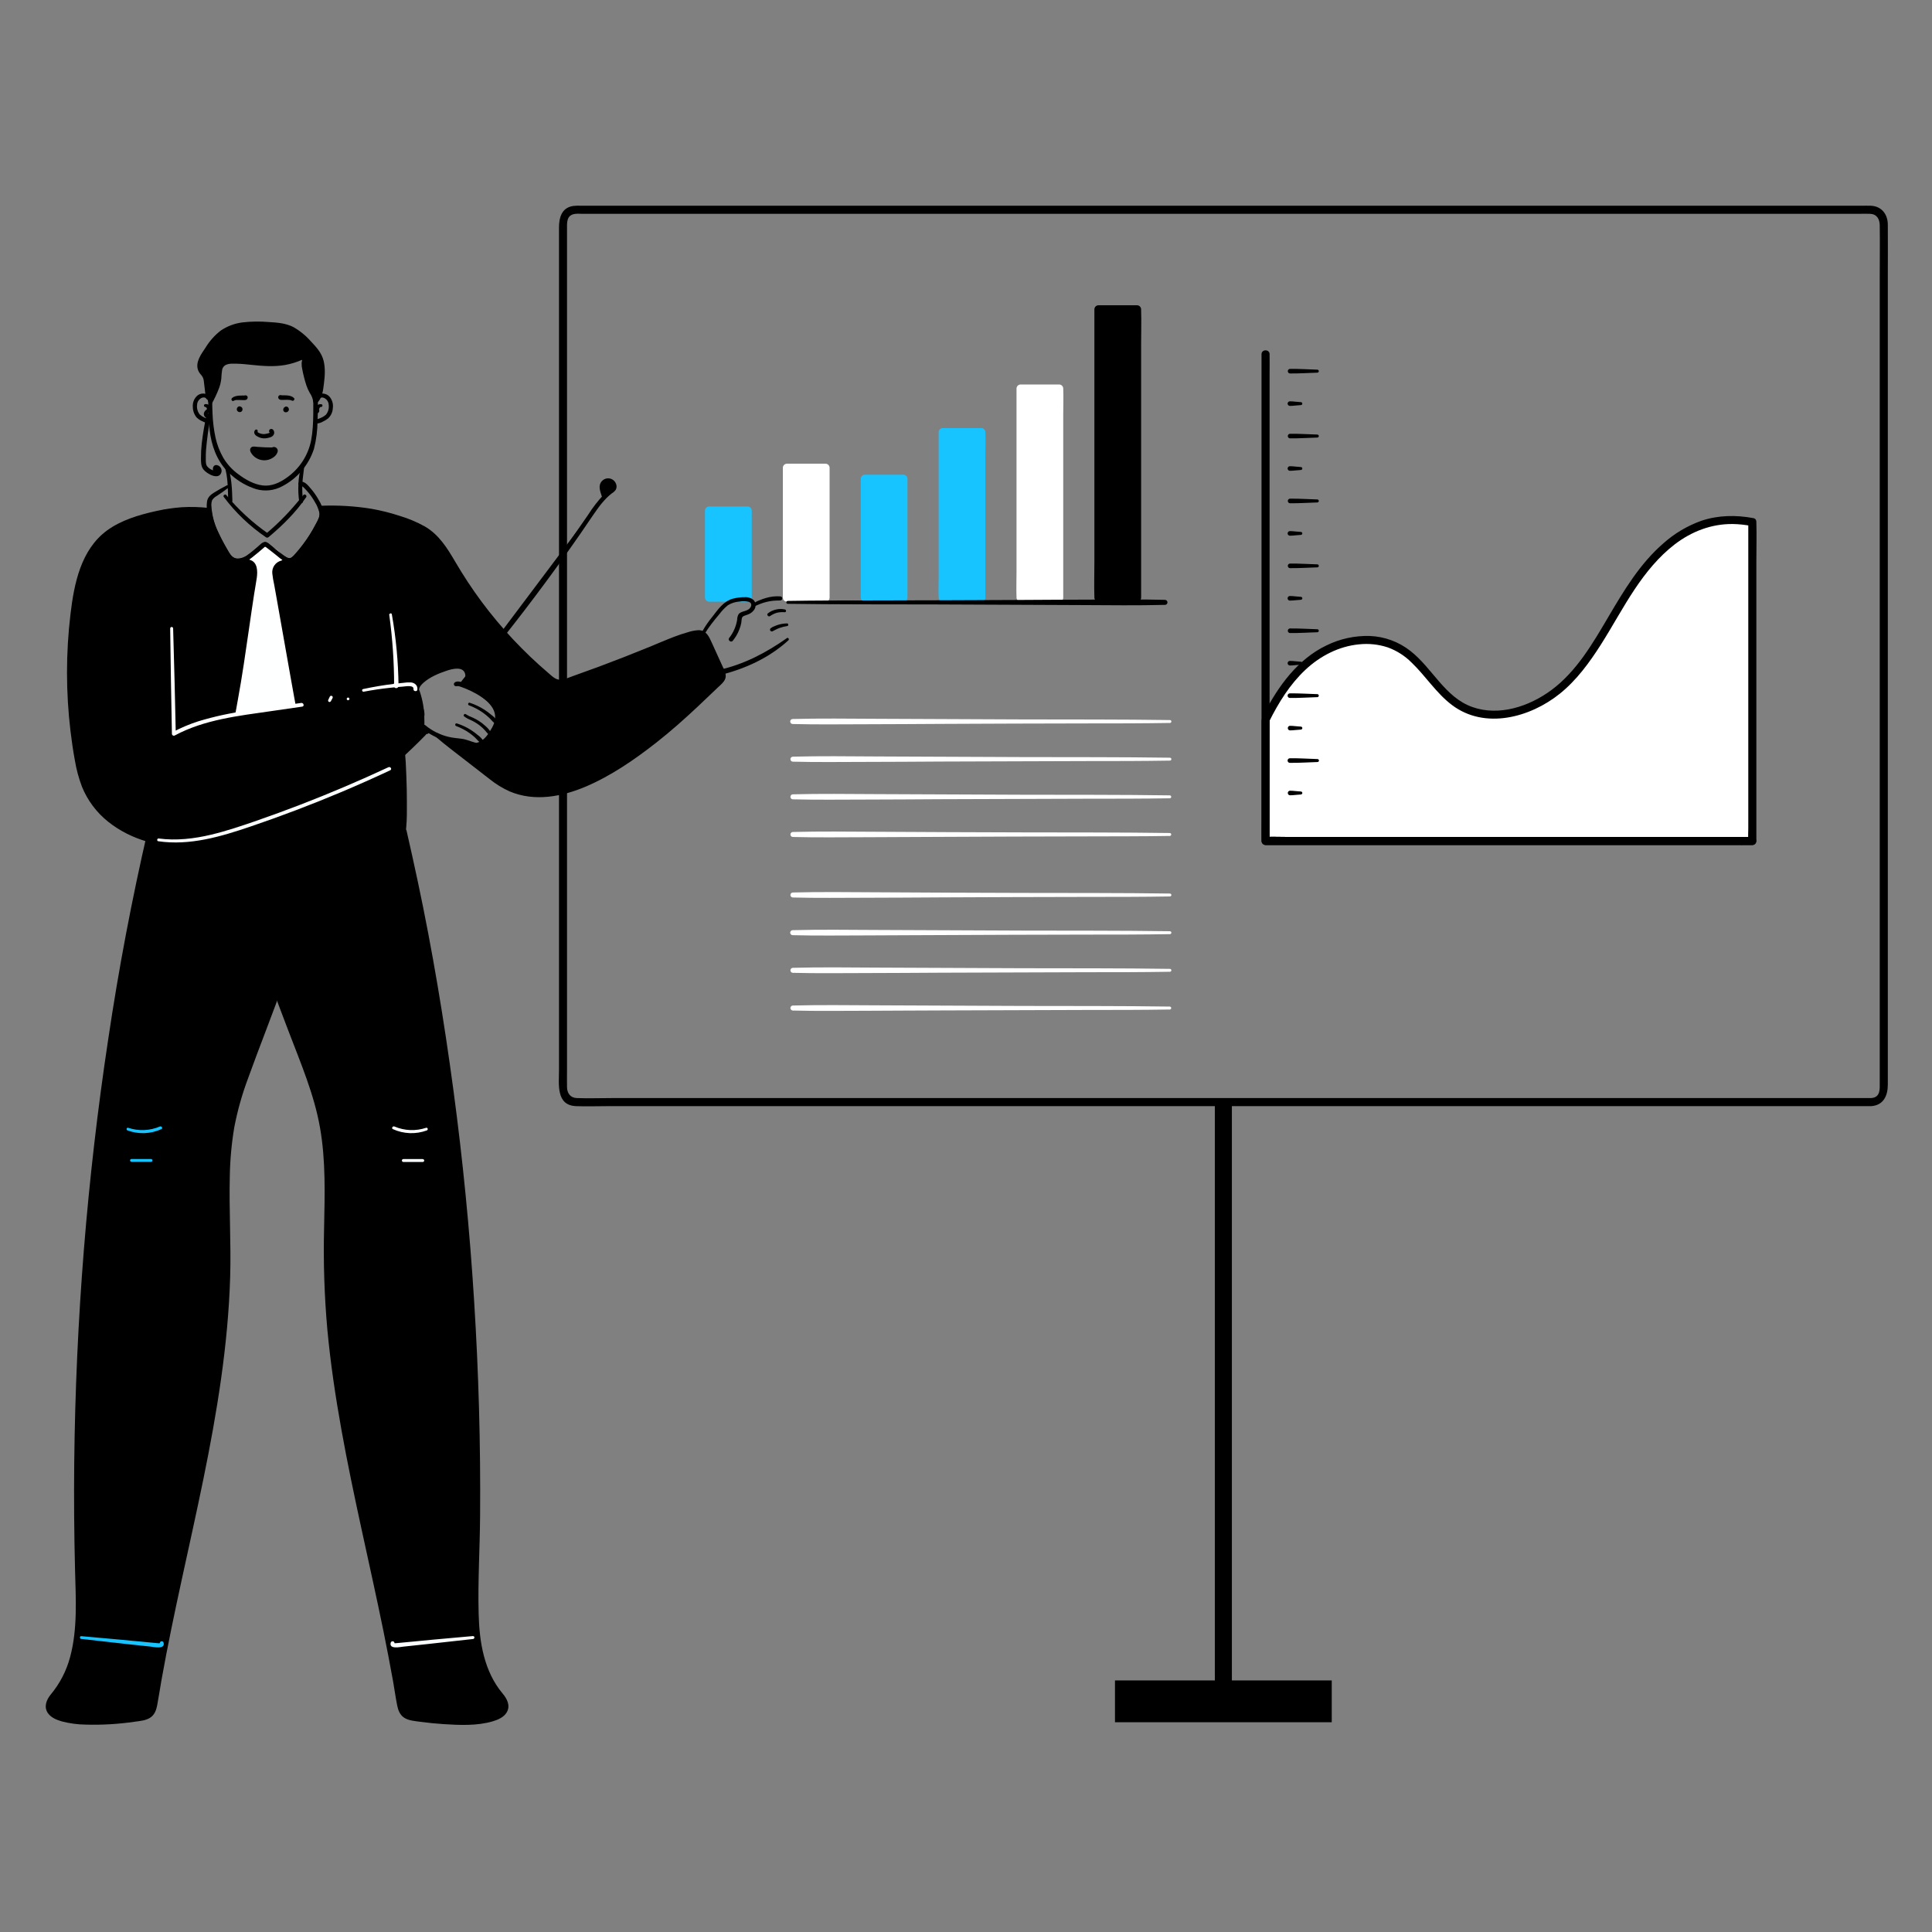<svg width="390" height="390" viewBox="0 0 390 390" fill="none" xmlns="http://www.w3.org/2000/svg">
<rect x="0" y="0" width="390" height="390" fill="#808080" stroke="none"/>
<g clip-path="url(#clip0_119_1660)">
<path d="M353.73 105.374C350.974 104.807 348.129 104.827 345.38 105.433C337.994 107.149 332.542 113.377 328.478 119.781C324.414 126.185 321.068 133.236 315.53 138.396C309.992 143.555 301.221 146.348 294.723 142.432C289.965 139.566 287.489 133.829 282.719 130.982C277.236 127.714 269.88 129.184 264.806 133.049C260.684 136.188 257.786 140.611 255.478 145.287V169.763H353.73V105.374Z" fill="white"/>
<path d="M353.937 104.59C350.427 103.931 346.819 103.986 343.407 105.14C340.601 106.147 338.016 107.682 335.79 109.664C331.067 113.751 327.834 119.153 324.694 124.484C321.555 129.815 318.24 135.576 313.127 139.331C308.677 142.611 302.597 144.643 297.196 142.717C291.661 140.747 289.13 134.854 284.716 131.407C282.369 129.556 279.496 128.496 276.51 128.38C273.479 128.295 270.474 128.951 267.754 130.291C261.998 133.041 258.059 138.481 255.204 144C254.908 144.453 254.725 144.971 254.67 145.509V169.763C254.673 169.978 254.76 170.184 254.912 170.336C255.064 170.488 255.27 170.575 255.485 170.578H349.748C351.023 170.578 352.299 170.602 353.57 170.578H353.73C353.945 170.575 354.151 170.488 354.303 170.336C354.455 170.184 354.542 169.978 354.545 169.763V113.268C354.545 110.678 354.623 108.073 354.545 105.468V105.359C354.545 104.309 352.915 104.309 352.915 105.359V167.158C352.915 167.981 352.849 168.831 352.915 169.654V169.763L353.73 168.944H259.455C258.188 168.944 256.905 168.886 255.637 168.944H255.469L256.285 169.763V145.287L256.171 145.696C258.086 141.855 260.376 138.142 263.531 135.19C266.491 132.417 270.274 130.455 274.349 130.069C276.299 129.861 278.27 130.07 280.133 130.681C281.94 131.336 283.58 132.38 284.938 133.739C287.797 136.469 289.914 139.916 293.101 142.319C299.731 147.33 308.884 144.846 314.878 140.026C318.248 137.319 320.865 133.727 323.173 130.104C325.513 126.419 327.577 122.55 330.006 118.915C332.241 115.569 334.846 112.363 338.052 109.898C341.461 107.281 345.497 105.721 349.826 105.78C351.061 105.804 352.291 105.935 353.504 106.17C354.529 106.353 354.97 104.781 353.937 104.59Z" fill="black"/>
<path d="M221.734 62.439H229.53V120.635H221.734V62.439Z" fill="black"/>
<path d="M229.531 119.82H221.731L222.546 120.635V64.814C222.546 64.065 222.612 63.285 222.546 62.537V62.439L221.731 63.254H229.531L228.716 62.439V113.49C228.716 115.83 228.641 118.19 228.716 120.53C228.717 120.562 228.717 120.595 228.716 120.627C228.716 121.676 230.35 121.68 230.35 120.627V69.576C230.35 67.236 230.424 64.877 230.35 62.537C230.348 62.504 230.348 62.472 230.35 62.439C230.347 62.223 230.259 62.017 230.106 61.865C229.953 61.712 229.747 61.626 229.531 61.624H221.731C221.515 61.627 221.31 61.714 221.158 61.866C221.005 62.018 220.919 62.224 220.916 62.439V113.49C220.916 115.83 220.838 118.19 220.916 120.53V120.627C220.919 120.842 221.005 121.048 221.158 121.2C221.31 121.352 221.515 121.439 221.731 121.442H229.531C230.584 121.45 230.584 119.82 229.531 119.82Z" fill="black"/>
<path d="M143.134 103.058H150.93V120.635H143.134V103.058Z" fill="#18C4FF"/>
<path d="M150.93 119.819H143.13L143.945 120.635V103.057L143.13 103.872H150.93L150.114 103.057V120.635C150.114 121.684 151.745 121.688 151.745 120.635V103.057C151.742 102.842 151.655 102.636 151.503 102.484C151.35 102.332 151.145 102.245 150.93 102.242H143.13C142.914 102.245 142.709 102.332 142.557 102.484C142.404 102.636 142.317 102.842 142.314 103.057V120.635C142.317 120.85 142.404 121.055 142.557 121.208C142.709 121.36 142.914 121.447 143.13 121.45H150.93C151.979 121.45 151.983 119.819 150.93 119.819Z" fill="#18C4FF"/>
<path d="M158.854 94.419H166.651V120.635H158.854V94.419Z" fill="white"/>
<path d="M166.65 119.82H158.85L159.665 120.635V94.419L158.85 95.238H166.65L165.835 94.419V120.635C165.835 121.684 167.465 121.688 167.465 120.635V94.419C167.462 94.204 167.375 93.998 167.223 93.846C167.071 93.694 166.865 93.607 166.65 93.604H158.85C158.635 93.607 158.429 93.694 158.276 93.846C158.123 93.998 158.035 94.204 158.031 94.419V120.635C158.034 120.851 158.122 121.057 158.275 121.209C158.428 121.362 158.634 121.448 158.85 121.45H166.65C167.699 121.45 167.699 119.82 166.65 119.82Z" fill="white"/>
<path d="M174.571 96.646H182.367V120.635H174.571V96.646Z" fill="#18C4FF"/>
<path d="M182.371 119.819H174.571L175.39 120.635V96.646L174.571 97.461H182.371L181.556 96.646V120.635C181.556 121.684 183.186 121.688 183.186 120.635V96.646C183.183 96.43 183.096 96.224 182.944 96.071C182.792 95.918 182.587 95.831 182.371 95.827H174.571C174.355 95.83 174.149 95.917 173.997 96.07C173.844 96.223 173.758 96.43 173.756 96.646V120.635C173.759 120.85 173.846 121.055 173.998 121.208C174.15 121.36 174.356 121.447 174.571 121.45H182.371C183.42 121.45 183.42 119.819 182.371 119.819Z" fill="#18C4FF"/>
<path d="M190.292 87.227H198.088V120.634H190.292V87.227Z" fill="#18C4FF"/>
<path d="M198.092 119.82H190.292L191.107 120.635V88.588C191.131 88.154 191.131 87.72 191.107 87.286V87.227L190.292 88.042H198.092L197.273 87.227V116.501C197.273 117.854 197.219 119.231 197.273 120.576C197.275 120.596 197.275 120.615 197.273 120.635C197.273 121.684 198.907 121.688 198.907 120.635V91.361C198.907 90.008 198.966 88.631 198.907 87.286V87.227C198.904 87.012 198.817 86.806 198.665 86.654C198.513 86.502 198.308 86.415 198.092 86.412H190.292C190.077 86.415 189.871 86.502 189.719 86.654C189.567 86.806 189.48 87.012 189.477 87.227V116.501C189.477 117.854 189.419 119.231 189.477 120.576V120.635C189.48 120.85 189.567 121.055 189.719 121.208C189.871 121.36 190.077 121.447 190.292 121.45H198.092C199.141 121.45 199.141 119.82 198.092 119.82Z" fill="#18C4FF"/>
<path d="M206.013 78.429H213.809V120.635H206.013V99.532V78.429Z" fill="white"/>
<path d="M213.813 119.82H206.013L206.829 120.635V80.149C206.829 79.611 206.883 79.041 206.829 78.503V78.429L206.013 79.244H213.813L212.995 78.429V115.44C212.995 117.14 212.928 118.856 212.995 120.561C212.996 120.585 212.996 120.61 212.995 120.635C212.995 121.684 214.629 121.688 214.629 120.635V83.624C214.629 81.923 214.695 80.207 214.629 78.503C214.627 78.478 214.627 78.454 214.629 78.429C214.626 78.214 214.539 78.008 214.387 77.856C214.234 77.704 214.029 77.617 213.813 77.614H206.013C205.798 77.617 205.593 77.704 205.44 77.856C205.288 78.008 205.201 78.214 205.198 78.429V115.44C205.198 117.14 205.132 118.856 205.198 120.561V120.635C205.201 120.85 205.288 121.055 205.44 121.208C205.593 121.36 205.798 121.447 206.013 121.45H213.813C214.863 121.45 214.863 119.82 213.813 119.82Z" fill="white"/>
<path d="M377.691 221.66H123.411C121.071 221.66 118.755 221.746 116.438 221.66C115.128 221.614 114.488 220.678 114.461 219.469C114.434 218.26 114.461 217.082 114.461 215.888V46.316C114.461 44.951 114.289 43.349 116.208 43.161C116.653 43.118 117.128 43.161 117.581 43.161H375.262C376.007 43.161 376.755 43.13 377.5 43.161C378.865 43.22 379.415 44.214 379.45 45.416C379.501 48.961 379.45 52.51 379.45 56.051V218.478C379.45 219.823 379.641 221.532 377.707 221.66C376.662 221.731 376.654 223.361 377.707 223.291C380.261 223.119 381.08 221.114 381.08 218.946V55.984C381.08 52.439 381.112 48.894 381.08 45.353C381.08 43.286 379.848 41.617 377.641 41.531C377.017 41.504 376.389 41.531 375.765 41.531H117.421C116.832 41.497 116.241 41.514 115.654 41.582C113.314 41.972 112.842 44.015 112.842 45.969V215.974C112.842 218.809 112.183 223.142 116.309 223.291C118.412 223.369 120.529 223.291 122.635 223.291H377.695C378.74 223.291 378.74 221.66 377.691 221.66Z" fill="black"/>
<path d="M30.35 159.826C30.386 163.092 30.481 166.355 30.634 169.615C30.666 170.313 30.728 171.078 31.219 171.565C31.622 171.905 32.11 172.128 32.631 172.209C47.872 175.956 64.553 177.017 78.764 170.356C79.65 169.943 80.562 169.459 81.065 168.624C81.51 167.887 81.564 166.986 81.596 166.125C81.849 159.411 81.522 152.689 80.617 146.032" fill="black"/>
<path d="M30.05 159.826C30.065 163.024 30.136 166.223 30.26 169.424C30.307 170.648 30.487 171.826 31.742 172.353C32.912 172.848 34.273 173.043 35.51 173.316C41.014 174.573 46.62 175.332 52.26 175.586C57.83 175.844 63.41 175.378 68.859 174.197C71.543 173.597 74.172 172.777 76.721 171.744C77.969 171.305 79.167 170.734 80.293 170.04C80.799 169.691 81.216 169.23 81.514 168.693C81.811 168.156 81.979 167.557 82.006 166.943C82.165 165.282 82.134 163.582 82.134 161.912C82.134 160.121 82.097 158.331 82.021 156.542C81.925 152.986 81.591 149.441 81.023 145.93C80.941 145.478 80.169 145.575 80.212 146.039C80.485 149.031 80.871 152.006 81.042 155.009C81.214 158.012 81.276 161.019 81.218 164.022C81.218 164.779 81.187 165.535 81.151 166.292C81.164 166.97 81.031 167.643 80.761 168.265C80.216 169.322 78.948 169.798 77.926 170.262C75.498 171.348 72.984 172.231 70.411 172.903C60.029 175.633 49.051 175.059 38.591 173.082C37.078 172.796 35.571 172.48 34.071 172.134C33.387 172.012 32.712 171.845 32.05 171.635C31.27 171.346 31.087 170.676 31.025 169.919C30.744 166.569 30.713 163.18 30.635 159.826C30.626 159.753 30.591 159.685 30.536 159.636C30.481 159.587 30.41 159.56 30.336 159.56C30.263 159.56 30.192 159.587 30.137 159.636C30.081 159.685 30.047 159.753 30.038 159.826H30.05Z" fill="black"/>
<path d="M145.716 135.174C144.821 133.216 143.927 131.26 143.032 129.305C142.775 128.739 142.486 128.135 141.948 127.834C141.41 127.534 140.63 127.608 139.971 127.756C137.541 128.306 135.24 129.297 132.951 130.256C126.921 132.771 120.819 135.104 114.644 137.257C113.95 137.499 113.205 137.744 112.491 137.565C111.961 137.387 111.476 137.094 111.072 136.707C103.405 130.308 96.887 122.648 91.798 114.056C90.488 111.841 89.232 109.512 87.27 107.847C85.819 106.611 84.053 105.807 82.263 105.136C76.859 103.12 71.101 102.227 65.34 102.512H64.619C64.638 102.562 64.662 102.609 64.681 102.66C64.845 103.029 64.937 103.426 64.95 103.83C64.915 104.294 64.782 104.746 64.56 105.156C63.29 107.85 61.61 110.331 59.58 112.511C59.385 112.755 59.135 112.949 58.851 113.077C58.2 113.315 57.517 112.862 56.971 112.437L53.886 110.023C53.795 109.934 53.677 109.876 53.551 109.859C53.413 109.877 53.285 109.94 53.188 110.039L51.281 111.63C50.662 112.201 49.955 112.669 49.187 113.014C48.8 113.182 48.378 113.254 47.958 113.224C47.538 113.193 47.131 113.061 46.773 112.839C46.355 112.493 46.016 112.063 45.778 111.575C44.218 108.912 42.658 106.115 42.299 103.073L33.123 103.3C33.123 103.3 25.12 132.46 27.522 142.549C29.924 152.638 38.657 150.252 43.629 150.798C48.602 151.344 84.891 146.118 85.18 144.679C85.468 143.239 84.127 141.465 84.131 139.363C84.135 137.261 88.834 135.268 91.303 134.683C93.771 134.098 94.863 136.243 94.083 137.163C93.303 138.084 93.268 137.085 97.792 140.654C102.316 144.222 99.82 146.995 98.373 149.039C96.927 151.082 94.251 150.431 92.695 150.209C91.139 149.986 88.128 148.415 88.128 148.415C89.212 149.347 99.126 157.112 100.304 157.931C109.863 164.561 121.59 157.369 129.554 151.64C135.189 147.584 140.217 142.756 145.22 137.943C145.44 137.803 145.628 137.619 145.773 137.403C145.918 137.187 146.017 136.943 146.064 136.686C146.11 136.43 146.103 136.167 146.043 135.913C145.984 135.66 145.872 135.422 145.716 135.213V135.174Z" fill="black"/>
<path d="M146.066 134.968L143.726 129.831C143.149 128.568 142.603 127.199 140.996 127.21C140.252 127.255 139.516 127.398 138.809 127.636C137.892 127.889 136.995 128.201 136.106 128.536C134.433 129.172 132.795 129.89 131.141 130.568C127.73 131.967 124.294 133.311 120.833 134.601C119.102 135.241 117.366 135.868 115.627 136.485C114.847 136.762 113.985 137.175 113.143 137.214C112.156 137.261 111.431 136.481 110.736 135.892C105.714 131.623 101.191 126.799 97.254 121.513C95.305 118.883 93.502 116.149 91.853 113.323C90.254 110.593 88.604 107.952 85.815 106.303C84.196 105.399 82.483 104.674 80.706 104.142C78.814 103.522 76.88 103.038 74.919 102.695C71.516 102.151 68.066 101.952 64.623 102.102C64.552 102.104 64.483 102.124 64.422 102.161C64.361 102.197 64.311 102.248 64.275 102.31C64.24 102.371 64.221 102.441 64.221 102.512C64.22 102.583 64.238 102.652 64.272 102.715C64.409 102.985 64.491 103.28 64.513 103.583C64.535 103.886 64.497 104.19 64.4 104.477C64.16 105.081 63.876 105.666 63.55 106.228C62.444 108.304 61.084 110.233 59.502 111.973C59.034 112.484 58.621 112.905 57.903 112.55C57.346 112.227 56.824 111.848 56.343 111.419L54.892 110.281C54.53 110 54.046 109.442 53.543 109.434C53.153 109.434 52.825 109.789 52.544 110.019L51.07 111.248C50.228 111.95 49.272 112.784 48.114 112.808C46.784 112.808 46.273 111.638 45.7 110.632C44.351 108.292 43.032 105.799 42.701 103.066C42.694 102.964 42.651 102.869 42.58 102.797C42.508 102.725 42.412 102.682 42.311 102.676L33.134 102.898C33.046 102.901 32.961 102.932 32.891 102.986C32.821 103.04 32.77 103.114 32.744 103.198C31.921 106.08 31.2 109.017 30.541 111.93C29.145 117.803 28.045 123.743 27.245 129.726C26.865 132.501 26.671 135.298 26.664 138.099C26.695 140.712 27.035 143.321 28.205 145.693C28.803 146.911 29.663 147.982 30.724 148.829C31.784 149.675 33.019 150.277 34.339 150.591C36.785 151.207 39.324 151.059 41.823 151.098C43.259 151.098 44.655 151.258 46.113 151.188C48.122 151.082 50.123 150.887 52.119 150.673C57.579 150.096 62.993 149.359 68.41 148.54C73.043 147.841 77.7 147.136 82.27 146.09C83.206 145.876 84.47 145.72 85.281 145.154C86.092 144.589 85.492 143.107 85.258 142.397C84.934 141.426 84.478 140.342 84.56 139.277C84.61 138.657 85.098 138.158 85.542 137.768C86.841 136.641 88.565 135.927 90.18 135.389C91.314 134.999 93.658 134.402 93.931 136.216C94.033 136.89 93.284 137.031 93.299 137.612C93.315 138.193 94.36 138.602 94.743 138.856C95.48 139.347 96.197 139.87 96.903 140.416C97.843 141.133 98.802 141.89 99.426 142.912C100.241 144.246 100.05 145.642 99.298 146.944C98.584 148.189 97.699 149.628 96.209 149.944C94.797 150.24 93.05 149.916 91.697 149.46C90.547 149.06 89.43 148.574 88.354 148.005C87.964 147.802 87.489 148.329 87.859 148.645C90.109 150.571 92.504 152.35 94.84 154.171C96.178 155.212 97.511 156.254 98.861 157.291C100.093 158.28 101.445 159.11 102.886 159.76C107.905 161.881 113.416 160.836 118.279 158.769C123.415 156.574 128.138 153.309 132.514 149.881C135.419 147.6 138.177 145.139 140.872 142.615C142.221 141.352 143.56 140.078 144.889 138.793C145.419 138.286 146.086 137.779 146.375 137.081C146.663 136.383 146.394 135.627 146.086 134.948C145.871 134.472 145.169 134.886 145.384 135.361C145.604 135.732 145.707 136.16 145.68 136.59C145.559 136.964 145.33 137.294 145.021 137.538C144.444 138.103 143.851 138.657 143.274 139.215C142.127 140.314 140.973 141.408 139.811 142.495C137.537 144.604 135.221 146.671 132.791 148.614C128.587 151.999 124.035 155.181 119.141 157.486C114.512 159.666 109.13 161.066 104.114 159.366C101.041 158.321 98.537 156.043 96.018 154.078C93.498 152.112 90.87 150.178 88.424 148.075L87.929 148.715C90.308 149.944 93.058 151.102 95.799 150.829C96.624 150.771 97.411 150.466 98.058 149.951C98.575 149.456 99.024 148.895 99.395 148.282C100.14 147.221 100.819 146.012 100.787 144.679C100.745 142.807 99.38 141.348 97.995 140.256C96.802 139.312 95.561 138.45 94.29 137.616C94.204 137.561 94.064 137.456 94.06 137.46C93.99 137.483 94.115 137.393 94.091 137.542C94.091 137.604 94.091 137.772 94.072 137.744C94.052 137.717 94.001 137.807 94.091 137.744C94.122 137.717 94.15 137.682 94.177 137.655C94.284 137.55 94.382 137.436 94.469 137.315C95.187 136.278 94.423 134.909 93.401 134.425C91.958 133.739 90.195 134.5 88.826 135.046C87.325 135.642 85.706 136.387 84.583 137.577C84.138 138.001 83.843 138.56 83.745 139.168C83.643 140.127 83.967 141.141 84.263 142.042C84.404 142.471 84.56 142.9 84.677 143.341C84.755 143.747 84.793 144.16 84.79 144.573C84.79 144.452 84.879 144.523 84.817 144.495C84.755 144.468 84.934 144.441 84.817 144.495C84.786 144.495 84.755 144.534 84.719 144.55C84.576 144.618 84.429 144.676 84.279 144.725C84.025 144.811 83.772 144.885 83.518 144.955C82.801 145.154 82.071 145.322 81.346 145.478C79.224 145.942 77.087 146.324 74.946 146.691C69.416 147.639 63.858 148.446 58.289 149.156C53.933 149.71 49.53 150.326 45.135 150.431C43.473 150.474 41.812 150.298 40.146 150.298C37.623 150.298 34.94 150.298 32.631 149.128C27.366 146.515 27.261 139.737 27.584 134.667C27.974 128.505 29.121 122.39 30.4 116.361C31.279 112.227 32.258 108.115 33.337 104.025L33.501 103.409L33.111 103.709L42.288 103.483L41.898 103.093C42.225 105.768 43.387 108.194 44.698 110.503C45.255 111.493 45.797 112.843 46.882 113.373C47.888 113.865 49.074 113.607 50.002 113.077C51.141 112.429 52.127 111.458 53.122 110.62C53.336 110.444 53.364 110.347 53.621 110.394C53.816 110.429 53.987 110.624 54.136 110.741L54.951 111.38L56.718 112.761C57.603 113.443 58.667 113.931 59.6 113.069C60.559 112.138 61.42 111.109 62.166 110C63.041 108.795 63.823 107.525 64.506 106.201C64.871 105.594 65.146 104.937 65.325 104.251C65.404 103.595 65.286 102.929 64.986 102.34L64.631 102.952C67.699 102.811 70.774 102.944 73.819 103.35C77.243 103.846 80.585 104.799 83.756 106.182C85.281 106.829 86.665 107.767 87.832 108.943C88.869 110.095 89.775 111.36 90.531 112.714C92.2 115.518 93.9 118.283 95.811 120.931C99.55 126.109 103.839 130.866 108.603 135.12C109.165 135.619 109.731 136.11 110.303 136.594C110.881 137.081 111.473 137.655 112.199 137.9C112.9 138.087 113.642 138.049 114.32 137.791C115.198 137.518 116.056 137.187 116.918 136.882C120.397 135.642 123.852 134.342 127.284 132.982C129.14 132.249 130.992 131.498 132.838 130.728C134.667 129.948 136.488 129.168 138.383 128.599C139.226 128.338 140.185 127.987 141.074 128.018C142.073 128.049 142.42 128.926 142.779 129.71L145.364 135.373C145.583 135.857 146.285 135.443 146.066 134.968Z" fill="black"/>
<path d="M50.529 112.749C51.441 112.921 52.089 113.802 52.268 114.699C52.391 115.62 52.343 116.556 52.128 117.46C50.665 126.177 49.082 140.279 47.007 147.978C46.933 148.262 47.927 144.206 48.029 144.468C48.127 144.679 48.279 144.86 48.469 144.994L54.284 149.83L58.602 145.15C58.94 144.898 59.192 144.547 59.324 144.145C59.455 143.744 59.459 143.312 59.335 142.908L54.655 116.614C54.534 116.087 54.492 115.546 54.53 115.007C54.608 114.45 54.852 113.929 55.23 113.512C55.607 113.095 56.101 112.801 56.648 112.667C56.145 111.302 54.928 110.877 53.578 110.327C52.518 111.185 51.745 111.532 51.078 112.722" fill="#FEFFFF"/>
<path d="M50.455 113.022C52.014 113.474 52.014 115.327 51.839 116.625C51.683 117.706 51.48 118.782 51.312 119.858C50.954 122.163 50.618 124.472 50.287 126.781C49.581 131.648 48.891 136.531 47.998 141.359C47.608 143.528 47.245 145.782 46.574 147.884L47.452 148.005C47.452 148.239 47.452 148.028 47.475 147.966C47.51 147.841 47.533 147.72 47.565 147.595C47.662 147.205 47.76 146.815 47.861 146.453C47.962 146.09 48.068 145.673 48.181 145.283C48.224 145.142 48.267 144.998 48.317 144.858C48.317 144.803 48.317 144.713 48.341 144.783C48.313 144.631 48.863 144.702 48.134 144.897L47.787 144.85C47.643 144.674 47.604 144.647 47.67 144.764C47.695 144.828 47.732 144.888 47.779 144.939C47.857 145.045 47.946 145.141 48.044 145.228C48.294 145.458 48.563 145.661 48.824 145.879L50.536 147.307L53.965 150.158C54.05 150.241 54.165 150.288 54.284 150.288C54.404 150.288 54.519 150.241 54.604 150.158L57.416 147.12L58.789 145.638C59.184 145.267 59.505 144.825 59.736 144.335C59.885 143.839 59.896 143.312 59.768 142.81C59.647 142.104 59.518 141.402 59.378 140.7L58.656 136.671L55.77 120.377L55.357 118.072C55.184 117.311 55.054 116.54 54.967 115.763C54.906 115.185 55.056 114.604 55.389 114.126C55.722 113.649 56.216 113.308 56.78 113.166C56.904 113.131 57.009 113.049 57.073 112.938C57.136 112.826 57.153 112.694 57.12 112.569C56.515 111.033 55.142 110.467 53.715 109.875C53.631 109.852 53.542 109.852 53.458 109.875C53.374 109.898 53.297 109.942 53.235 110.003C52.264 110.783 51.285 111.396 50.65 112.491C50.594 112.605 50.583 112.736 50.62 112.858C50.657 112.979 50.738 113.082 50.847 113.146C50.957 113.21 51.087 113.231 51.21 113.203C51.334 113.176 51.443 113.103 51.515 112.998C52.1 111.988 53.04 111.411 53.929 110.701L53.45 110.826C54.511 111.259 55.731 111.676 56.18 112.827L56.515 112.234C56.041 112.354 55.601 112.579 55.225 112.892C54.85 113.206 54.55 113.599 54.347 114.044C53.844 115.143 54.16 116.302 54.347 117.437L55.825 125.787C56.8 131.291 57.773 136.794 58.746 142.295C58.871 143.005 59.136 143.746 58.676 144.386C58.227 144.957 57.74 145.496 57.217 146L53.949 149.534H54.6L50.275 145.938C49.602 145.436 48.977 144.873 48.407 144.257C48.361 144.187 48.297 144.13 48.223 144.092C48.148 144.055 48.065 144.037 47.981 144.041C47.898 144.046 47.817 144.072 47.746 144.117C47.676 144.163 47.619 144.225 47.58 144.3C47.237 144.881 47.128 145.688 46.96 146.328C46.782 146.869 46.651 147.425 46.57 147.989C46.527 148.512 47.299 148.57 47.448 148.11C48.004 146.126 48.439 144.11 48.75 142.073C49.21 139.616 49.612 137.143 49.99 134.663C50.77 129.679 51.41 124.675 52.186 119.691C52.28 119.086 52.373 118.482 52.475 117.877C52.653 117.076 52.745 116.257 52.748 115.436C52.678 114.133 51.999 112.706 50.591 112.464C50.518 112.444 50.44 112.454 50.374 112.491C50.309 112.528 50.26 112.59 50.24 112.663C50.22 112.736 50.229 112.814 50.267 112.88C50.304 112.946 50.366 112.994 50.439 113.014L50.455 113.022Z" fill="white"/>
<path d="M42.17 78.554C42.053 80.086 42.018 81.624 42.065 83.16C42.081 84.762 42.221 86.36 42.482 87.941C43.028 91.061 44.331 93.916 46.772 95.956C48.216 97.227 49.912 98.18 51.749 98.752C53.489 99.234 55.348 99.027 56.94 98.175C58.458 97.396 59.808 96.326 60.913 95.026C62.018 93.726 62.855 92.221 63.379 90.597C63.849 88.763 64.09 86.878 64.096 84.985C64.209 82.76 64.202 80.532 64.077 78.308C64.077 78.204 64.035 78.105 63.962 78.032C63.889 77.959 63.79 77.918 63.687 77.918C63.583 77.918 63.484 77.959 63.411 78.032C63.338 78.105 63.297 78.204 63.297 78.308C63.141 81.818 63.456 85.394 62.809 88.881C62.195 91.963 60.404 94.686 57.817 96.47C56.429 97.461 54.771 98.21 53.032 97.995C51.222 97.773 49.545 96.806 48.11 95.729C46.883 94.84 45.849 93.711 45.072 92.41C44.352 91.15 43.826 89.788 43.512 88.37C43.164 86.746 42.959 85.096 42.9 83.436C42.814 81.814 42.868 80.176 42.744 78.554C42.744 78.479 42.714 78.408 42.661 78.355C42.609 78.302 42.537 78.273 42.463 78.273C42.388 78.273 42.317 78.302 42.264 78.355C42.212 78.408 42.182 78.479 42.182 78.554H42.17Z" fill="black"/>
<path d="M42.58 81.155C42.623 80.824 42.555 80.488 42.387 80.2C42.219 79.911 41.961 79.686 41.652 79.56C41.32 79.435 40.96 79.409 40.614 79.484C40.268 79.559 39.951 79.734 39.702 79.985C39.432 80.259 39.223 80.587 39.088 80.947C38.954 81.307 38.897 81.692 38.922 82.076C38.912 82.861 39.174 83.625 39.663 84.24C39.991 84.568 40.377 84.832 40.801 85.02C41 85.118 41.191 85.207 41.414 85.289C41.643 85.402 41.895 85.463 42.151 85.469C42.243 85.479 42.337 85.455 42.413 85.403C42.49 85.35 42.546 85.272 42.57 85.181C42.594 85.091 42.585 84.996 42.545 84.912C42.504 84.828 42.435 84.761 42.35 84.724C42.17 84.622 41.977 84.547 41.776 84.501C41.593 84.436 41.413 84.36 41.238 84.275C40.907 84.128 40.602 83.929 40.333 83.686C40.114 83.411 39.952 83.095 39.858 82.755C39.764 82.416 39.74 82.062 39.787 81.713C39.797 81.401 39.899 81.099 40.079 80.845C40.26 80.59 40.511 80.394 40.801 80.282C40.933 80.234 41.073 80.217 41.212 80.232C41.351 80.247 41.484 80.295 41.602 80.37C41.719 80.446 41.817 80.548 41.889 80.668C41.961 80.787 42.004 80.922 42.014 81.062C42.014 81.377 42.533 81.452 42.58 81.14V81.155Z" fill="black"/>
<path d="M41.34 82.162H41.429H41.472H41.507C41.441 82.162 41.464 82.142 41.507 82.162C41.534 82.176 41.56 82.191 41.585 82.208C41.616 82.228 41.527 82.154 41.585 82.208L41.612 82.232L41.644 82.267C41.679 82.306 41.644 82.267 41.644 82.247C41.688 82.297 41.721 82.355 41.741 82.419L41.706 82.333C41.706 82.388 41.749 82.438 41.772 82.493L41.737 82.407C41.786 82.534 41.826 82.664 41.854 82.797V82.7V82.719V82.622L41.893 82.532C41.895 82.541 41.895 82.55 41.893 82.559L41.952 82.481C41.872 82.554 41.813 82.647 41.78 82.75C41.752 82.867 41.762 82.99 41.81 83.101C41.858 83.211 41.941 83.303 42.045 83.363C42.12 83.404 42.203 83.426 42.287 83.429C42.358 83.43 42.429 83.411 42.49 83.374C42.547 83.337 42.596 83.287 42.634 83.23C42.659 83.188 42.675 83.14 42.681 83.091C42.687 83.042 42.683 82.993 42.669 82.945C42.639 82.856 42.58 82.779 42.502 82.727C42.434 82.685 42.355 82.663 42.276 82.665H42.377H42.342L42.431 82.704L42.4 82.684L42.474 82.743L42.439 82.707L42.498 82.782V82.75L42.537 82.84C42.535 82.823 42.535 82.806 42.537 82.789V82.891V82.852V82.953C42.535 82.94 42.535 82.927 42.537 82.914L42.502 83.004C42.499 82.996 42.499 82.988 42.502 82.981L42.443 83.058C42.467 83.027 42.498 83 42.521 82.965C42.583 82.889 42.616 82.794 42.615 82.696C42.608 82.598 42.586 82.502 42.548 82.411C42.517 82.321 42.482 82.236 42.443 82.146C42.401 82.059 42.349 81.978 42.287 81.904C42.181 81.769 42.038 81.667 41.875 81.612C41.713 81.556 41.537 81.549 41.371 81.592C41.306 81.611 41.251 81.653 41.215 81.709C41.179 81.765 41.163 81.832 41.172 81.899C41.181 81.965 41.214 82.026 41.264 82.071C41.314 82.115 41.378 82.141 41.445 82.142L41.34 82.162Z" fill="black"/>
<path d="M64.128 81.077C64.138 80.938 64.18 80.803 64.252 80.683C64.323 80.563 64.421 80.461 64.538 80.386C64.655 80.31 64.788 80.263 64.927 80.247C65.066 80.232 65.206 80.249 65.337 80.297C65.628 80.41 65.88 80.606 66.061 80.86C66.242 81.114 66.344 81.416 66.355 81.728C66.402 82.077 66.377 82.432 66.283 82.772C66.189 83.111 66.026 83.427 65.805 83.702C65.539 83.945 65.234 84.144 64.904 84.291C64.744 84.369 64.576 84.439 64.409 84.501C64.193 84.552 63.986 84.632 63.792 84.739C63.707 84.776 63.638 84.843 63.598 84.927C63.557 85.011 63.548 85.107 63.572 85.197C63.596 85.287 63.652 85.365 63.729 85.418C63.806 85.471 63.899 85.494 63.991 85.484C64.404 85.453 64.805 85.328 65.161 85.117C65.545 84.945 65.906 84.725 66.234 84.462C66.811 83.92 67.152 83.174 67.186 82.383C67.241 81.998 67.219 81.605 67.12 81.228C67.022 80.851 66.849 80.497 66.612 80.188C66.395 79.908 66.106 79.693 65.775 79.567C65.444 79.441 65.084 79.409 64.736 79.474C64.364 79.562 64.037 79.784 63.818 80.098C63.599 80.411 63.502 80.794 63.547 81.174C63.597 81.498 64.12 81.416 64.116 81.097L64.128 81.077Z" fill="black"/>
<path d="M64.873 81.612C64.707 81.569 64.531 81.575 64.368 81.63C64.205 81.686 64.062 81.788 63.957 81.924C63.897 81.995 63.846 82.074 63.804 82.158C63.766 82.243 63.727 82.333 63.695 82.423C63.658 82.516 63.636 82.615 63.629 82.715C63.626 82.798 63.648 82.879 63.691 82.949C63.727 83 63.766 83.031 63.801 83.078L63.742 83V83.023L63.707 82.934C63.709 82.947 63.709 82.96 63.707 82.973V82.871C63.709 82.884 63.709 82.897 63.707 82.91V82.809C63.709 82.826 63.709 82.843 63.707 82.86L63.746 82.77L63.727 82.801L63.785 82.727L63.75 82.762L63.824 82.704L63.793 82.723L63.883 82.684H63.847H63.949C63.869 82.683 63.791 82.705 63.723 82.746C63.642 82.796 63.582 82.874 63.555 82.965C63.541 83.012 63.537 83.062 63.543 83.111C63.549 83.16 63.565 83.207 63.59 83.25C63.626 83.307 63.674 83.356 63.73 83.394C63.794 83.429 63.865 83.448 63.937 83.448C64.019 83.447 64.099 83.426 64.171 83.386C64.265 83.336 64.341 83.258 64.389 83.164C64.456 83.045 64.475 82.906 64.444 82.774C64.414 82.668 64.354 82.574 64.272 82.501L64.331 82.579C64.329 82.57 64.329 82.561 64.331 82.552L64.37 82.641V82.739V82.68V82.778C64.397 82.644 64.436 82.514 64.487 82.388L64.452 82.474L64.518 82.314L64.483 82.399C64.495 82.368 64.509 82.338 64.526 82.31C64.526 82.31 64.561 82.232 64.577 82.228C64.592 82.224 64.526 82.29 64.577 82.255L64.608 82.22C64.617 82.209 64.628 82.198 64.639 82.189C64.678 82.15 64.592 82.22 64.639 82.189L64.705 82.146C64.705 82.146 64.768 82.119 64.705 82.146C64.643 82.173 64.705 82.146 64.705 82.146H64.748H64.729H64.819C64.892 82.145 64.962 82.116 65.013 82.064C65.056 82.019 65.084 81.962 65.091 81.9C65.101 81.834 65.085 81.767 65.049 81.711C65.012 81.655 64.957 81.614 64.893 81.596L64.873 81.612Z" fill="black"/>
<path d="M48.36 82.04C48.313 82.032 48.264 82.032 48.216 82.04C48.135 82.066 48.062 82.11 48.002 82.169L47.963 82.208C47.929 82.247 47.899 82.289 47.873 82.333C47.848 82.378 47.829 82.427 47.818 82.477C47.818 82.52 47.818 82.567 47.799 82.614C47.802 82.661 47.809 82.708 47.818 82.754C47.828 82.804 47.847 82.851 47.873 82.895C47.928 82.984 48.004 83.057 48.095 83.109C48.142 83.135 48.192 83.156 48.243 83.171C48.294 83.184 48.347 83.191 48.399 83.191C48.445 83.188 48.491 83.182 48.536 83.171H48.559C48.646 83.145 48.725 83.098 48.789 83.035C48.83 83.003 48.862 82.962 48.883 82.914C48.929 82.834 48.954 82.745 48.957 82.653C48.958 82.598 48.952 82.542 48.938 82.489C48.939 82.481 48.939 82.473 48.938 82.466C48.938 82.427 48.906 82.38 48.887 82.341C48.86 82.293 48.826 82.25 48.785 82.212C48.719 82.148 48.637 82.101 48.548 82.076C48.501 82.068 48.454 82.068 48.407 82.076C48.32 82.074 48.234 82.096 48.158 82.138L48.064 82.212C48.022 82.252 47.989 82.301 47.97 82.356C47.951 82.392 47.94 82.433 47.939 82.473C47.924 82.534 47.924 82.597 47.939 82.657L47.986 82.766L48.056 82.859C48.098 82.902 48.149 82.934 48.204 82.953C48.26 82.982 48.322 82.996 48.384 82.992H48.259H48.282L48.173 82.945L48.204 82.965L48.111 82.891C48.122 82.897 48.13 82.906 48.134 82.918L48.064 82.824V82.852L48.017 82.743C48.019 82.755 48.019 82.769 48.017 82.781V82.661V82.68V82.559C48.017 82.559 48.017 82.559 48.017 82.583L48.06 82.473L48.13 82.384L48.22 82.314H48.197L48.302 82.267H48.271H48.392C48.378 82.27 48.363 82.27 48.349 82.267H48.47C48.454 82.271 48.438 82.271 48.423 82.267L48.528 82.314L48.489 82.29L48.579 82.36L48.551 82.333L48.618 82.419C48.607 82.404 48.598 82.389 48.59 82.372L48.633 82.477V82.434V82.547C48.63 82.529 48.63 82.511 48.633 82.493V82.602C48.631 82.584 48.631 82.566 48.633 82.547L48.594 82.641C48.603 82.622 48.614 82.604 48.626 82.587L48.567 82.665L48.63 82.587C48.631 82.571 48.631 82.555 48.63 82.54C48.636 82.518 48.645 82.497 48.657 82.477L48.618 82.567V82.544C48.649 82.488 48.666 82.426 48.666 82.362C48.666 82.299 48.649 82.236 48.618 82.181C48.586 82.129 48.542 82.086 48.489 82.056C48.436 82.022 48.373 82.004 48.31 82.005L48.36 82.04Z" fill="black"/>
<path d="M47.135 80.905C47.241 80.862 47.35 80.831 47.455 80.796L47.631 80.749H47.709H47.775H47.822H47.919H48.083H48.473L49.187 80.769C49.331 80.779 49.475 80.767 49.616 80.734C49.746 80.7 49.858 80.615 49.927 80.499C49.996 80.383 50.016 80.245 49.982 80.114C49.956 80.025 49.903 79.946 49.829 79.89C49.755 79.834 49.666 79.803 49.573 79.802C49.473 79.794 49.374 79.817 49.288 79.868C49.288 79.868 49.378 79.868 49.39 79.841C49.357 79.845 49.325 79.845 49.292 79.841H48.957C48.719 79.841 48.481 79.841 48.243 79.864C47.995 79.882 47.75 79.924 47.51 79.989C47.253 80.064 47.016 80.197 46.819 80.379C46.767 80.433 46.734 80.503 46.725 80.577C46.716 80.652 46.731 80.727 46.769 80.792C46.807 80.858 46.867 80.909 46.937 80.937C47.008 80.965 47.086 80.969 47.159 80.948L47.135 80.905Z" fill="black"/>
<path d="M57.471 82.579V82.602L57.432 82.513L57.459 82.575C57.468 82.607 57.486 82.637 57.51 82.661L57.545 82.707L57.486 82.629C57.499 82.646 57.51 82.665 57.517 82.684L57.478 82.591C57.478 82.591 57.478 82.626 57.478 82.645V82.536V82.591V82.477V82.52L57.521 82.415C57.514 82.433 57.504 82.448 57.49 82.462L57.56 82.376L57.533 82.403L57.619 82.333L57.584 82.356L57.689 82.31H57.642H57.763C57.749 82.314 57.734 82.314 57.72 82.31H57.841H57.81L57.915 82.356H57.892L57.982 82.427L58.052 82.516L58.099 82.626C58.097 82.618 58.097 82.61 58.099 82.602V82.723C58.095 82.713 58.095 82.702 58.099 82.692V82.813C58.097 82.8 58.097 82.787 58.099 82.774L58.052 82.883L58.071 82.856L57.997 82.949C58.004 82.938 58.014 82.929 58.025 82.922L57.931 82.996L57.962 82.977L57.853 83.023H57.876H57.752H57.876C57.934 83.008 57.987 82.98 58.032 82.942C58.065 82.92 58.093 82.892 58.114 82.86C58.153 82.815 58.181 82.761 58.196 82.704V82.583V82.462C58.182 82.404 58.154 82.35 58.114 82.306C58.08 82.257 58.036 82.216 57.986 82.185C57.91 82.143 57.826 82.121 57.74 82.123C57.693 82.117 57.646 82.117 57.599 82.123C57.511 82.146 57.431 82.191 57.365 82.255C57.328 82.29 57.295 82.329 57.268 82.372C57.241 82.418 57.219 82.466 57.202 82.516C57.188 82.569 57.18 82.622 57.178 82.676C57.169 82.729 57.169 82.783 57.178 82.836C57.216 82.975 57.307 83.092 57.432 83.164C57.476 83.192 57.525 83.212 57.576 83.222C57.63 83.232 57.686 83.232 57.74 83.222C57.791 83.22 57.842 83.212 57.892 83.199C57.944 83.184 57.994 83.162 58.04 83.133C58.084 83.105 58.124 83.072 58.161 83.035C58.222 82.972 58.267 82.896 58.294 82.813C58.325 82.707 58.325 82.595 58.294 82.489C58.279 82.437 58.258 82.388 58.231 82.341C58.202 82.295 58.168 82.252 58.13 82.212C58.082 82.162 58.025 82.123 57.961 82.098C57.897 82.072 57.828 82.061 57.759 82.064C57.696 82.063 57.633 82.08 57.58 82.115C57.527 82.145 57.483 82.188 57.451 82.24C57.419 82.294 57.401 82.357 57.401 82.421C57.401 82.485 57.419 82.547 57.451 82.602L57.471 82.579Z" fill="black"/>
<path d="M59.334 80.34C59.145 80.16 58.917 80.026 58.667 79.95C58.42 79.88 58.167 79.836 57.911 79.817C57.681 79.794 57.451 79.817 57.221 79.794C57.107 79.794 56.998 79.794 56.885 79.794H56.788H56.846C56.924 79.794 56.752 79.759 56.741 79.755C56.689 79.745 56.636 79.745 56.585 79.755C56.492 79.755 56.402 79.786 56.328 79.843C56.254 79.899 56.201 79.978 56.175 80.067C56.144 80.187 56.158 80.314 56.215 80.424C56.272 80.534 56.368 80.619 56.483 80.663C56.63 80.716 56.785 80.738 56.94 80.73L57.673 80.71C57.907 80.701 58.142 80.708 58.375 80.73H58.406H58.484L58.66 80.777C58.773 80.812 58.886 80.847 58.999 80.89C59.319 81.011 59.572 80.539 59.327 80.32L59.334 80.34Z" fill="black"/>
<path d="M51.511 86.799C51.417 86.894 51.353 87.016 51.328 87.148C51.303 87.28 51.318 87.416 51.37 87.54C51.494 87.785 51.698 87.982 51.948 88.097C52.434 88.393 53.002 88.53 53.57 88.487C53.855 88.455 54.137 88.398 54.413 88.32C54.674 88.262 54.914 88.134 55.107 87.949C55.194 87.857 55.262 87.748 55.304 87.628C55.346 87.509 55.363 87.381 55.352 87.255C55.325 86.935 55.103 86.572 54.736 86.588C54.662 86.59 54.589 86.611 54.525 86.649C54.461 86.688 54.408 86.742 54.372 86.806C54.335 86.871 54.315 86.944 54.315 87.019C54.315 87.093 54.333 87.166 54.37 87.231C54.395 87.277 54.426 87.319 54.463 87.356C54.463 87.38 54.514 87.438 54.463 87.356C54.413 87.274 54.44 87.286 54.463 87.356C54.436 87.259 54.463 87.325 54.463 87.356C54.463 87.387 54.463 87.282 54.463 87.356V87.313C54.44 87.348 54.44 87.356 54.463 87.333C54.487 87.309 54.397 87.391 54.463 87.333C54.439 87.351 54.413 87.366 54.385 87.38C54.337 87.408 54.284 87.43 54.229 87.442C54.147 87.469 54.062 87.489 53.98 87.512C53.818 87.556 53.654 87.588 53.488 87.61C53.149 87.649 52.804 87.605 52.486 87.481C52.34 87.437 52.2 87.373 52.072 87.29C52.034 87.264 52.005 87.225 51.991 87.181V87.146C52.023 87.082 52.032 87.01 52.017 86.941C52.001 86.872 51.962 86.811 51.906 86.767C51.85 86.724 51.781 86.701 51.71 86.703C51.64 86.706 51.572 86.732 51.519 86.779L51.511 86.799Z" fill="black"/>
<path d="M54.943 90.621C53.73 90.712 52.513 90.712 51.3 90.621C51.251 90.609 51.2 90.608 51.15 90.618C51.1 90.627 51.053 90.647 51.012 90.675C50.906 90.777 50.957 90.952 51.012 91.065C51.214 91.444 51.506 91.768 51.862 92.008C52.218 92.249 52.627 92.399 53.054 92.445C53.481 92.491 53.913 92.432 54.312 92.273C54.712 92.114 55.066 91.86 55.344 91.533C55.482 91.395 55.568 91.213 55.586 91.018C55.587 90.924 55.554 90.832 55.492 90.76C55.43 90.689 55.345 90.642 55.251 90.628" fill="black"/>
<path d="M54.943 90.328C53.945 90.328 52.934 90.289 51.936 90.207C51.495 90.172 50.879 89.992 50.591 90.457C50.341 90.847 50.591 91.314 50.844 91.65C51.332 92.31 52.06 92.752 52.871 92.879C53.682 93.006 54.511 92.808 55.177 92.329C55.587 92.073 55.892 91.681 56.039 91.221C56.076 91.094 56.08 90.96 56.051 90.831C56.021 90.701 55.96 90.582 55.872 90.483C55.783 90.385 55.672 90.31 55.547 90.266C55.422 90.223 55.288 90.212 55.157 90.234C54.838 90.308 54.725 90.843 55.06 90.987C55.193 91.041 55.157 91.057 55.06 91.194C54.932 91.358 54.778 91.501 54.604 91.615C54.227 91.871 53.781 92.007 53.325 92.005C52.905 91.992 52.498 91.856 52.154 91.615C51.982 91.499 51.828 91.36 51.694 91.201C51.632 91.13 51.576 91.053 51.527 90.971C51.503 90.936 51.476 90.85 51.441 90.827C51.406 90.804 51.488 90.827 51.441 90.893L51.273 91.061C51.365 91.054 51.458 91.054 51.55 91.061H52.053H53.055C53.722 91.037 54.386 90.972 55.044 90.866C55.376 90.815 55.29 90.289 54.966 90.289L54.943 90.328Z" fill="black"/>
<path d="M45.407 94.068C45.45 94.626 45.633 95.183 45.723 95.733C45.825 96.342 45.891 96.95 45.934 97.562C46.02 98.733 46.039 99.903 46.059 101.1C46.059 101.213 46.103 101.321 46.183 101.4C46.263 101.48 46.371 101.525 46.484 101.525C46.596 101.525 46.705 101.48 46.784 101.4C46.864 101.321 46.909 101.213 46.909 101.1C46.874 99.875 46.842 98.651 46.702 97.43C46.632 96.845 46.546 96.26 46.433 95.679C46.35 95.073 46.178 94.483 45.922 93.928C45.891 93.876 45.844 93.835 45.788 93.813C45.732 93.79 45.67 93.786 45.611 93.802C45.553 93.818 45.501 93.853 45.465 93.901C45.428 93.949 45.407 94.008 45.407 94.068Z" fill="black"/>
<path d="M60.863 94.126C60.484 95.279 60.275 96.481 60.243 97.695C60.175 98.902 60.23 100.114 60.407 101.31C60.469 101.739 61.211 101.642 61.164 101.209C61.032 100.044 60.988 98.87 61.035 97.699C61.086 96.529 61.296 95.359 61.406 94.189C61.437 93.857 60.965 93.842 60.863 94.115V94.126Z" fill="black"/>
<path d="M42.366 81.603C43.247 79.856 44.144 78.05 44.281 76.1C44.347 75.196 44.281 74.15 44.948 73.53C45.467 73.035 46.25 72.981 46.968 72.965C51.293 72.871 55.603 74.654 61.129 72.087C61.909 71.721 61.215 72.801 61.324 73.686C61.565 75.203 61.942 76.695 62.451 78.144C62.872 79.224 63.59 79.821 63.668 81.011C64.51 80.277 64.709 79.061 64.838 77.953C65.126 75.761 65.38 73.382 64.272 71.467C63.867 70.825 63.389 70.231 62.849 69.697C61.456 68.215 59.971 66.709 58.052 66.042C56.905 65.699 55.716 65.517 54.518 65.5C52.831 65.354 51.135 65.354 49.448 65.5C47.753 65.645 46.124 66.228 44.722 67.193C43.275 68.254 42.276 69.794 41.309 71.3C40.93 71.831 40.629 72.414 40.416 73.031C40.311 73.34 40.271 73.668 40.3 73.993C40.329 74.318 40.426 74.633 40.584 74.919C40.798 75.258 41.13 75.516 41.325 75.867C41.49 76.215 41.587 76.593 41.609 76.978L41.999 80.246" fill="black"/>
<path d="M42.608 81.744C43.254 80.621 43.807 79.448 44.261 78.234C44.462 77.659 44.599 77.064 44.671 76.46C44.692 75.847 44.751 75.236 44.846 74.63C45.162 73.32 46.562 73.39 47.658 73.414C48.754 73.437 49.749 73.542 50.778 73.652C53.032 73.889 55.283 74.069 57.533 73.679C58.144 73.573 58.747 73.427 59.339 73.242C59.623 73.152 59.904 73.055 60.185 72.95C60.361 72.883 60.532 72.813 60.704 72.739C60.875 72.665 61.261 72.579 61.332 72.47L61.07 72.224V72.322C61.04 72.406 61.021 72.494 61.012 72.583C60.955 72.825 60.913 73.069 60.887 73.316C60.876 73.743 60.922 74.169 61.024 74.584C61.23 75.676 61.508 76.753 61.854 77.809C62.026 78.331 62.252 78.832 62.529 79.307C62.884 79.822 63.12 80.409 63.219 81.026C63.221 81.116 63.249 81.203 63.3 81.276C63.351 81.35 63.422 81.407 63.505 81.441C63.587 81.475 63.678 81.484 63.766 81.468C63.854 81.451 63.935 81.409 63.999 81.346C65.068 80.356 65.212 78.85 65.384 77.485C65.575 75.949 65.704 74.365 65.325 72.837C64.935 71.237 63.867 70.079 62.763 68.917C61.748 67.755 60.544 66.773 59.202 66.011C57.666 65.231 55.961 65.111 54.265 65.009C52.491 64.855 50.706 64.879 48.938 65.083C47.372 65.278 45.875 65.841 44.569 66.725C43.345 67.676 42.303 68.841 41.496 70.165C40.623 71.479 39.363 73.113 40.007 74.783C40.163 75.133 40.38 75.454 40.646 75.73C40.943 76.082 41.119 76.519 41.149 76.978C41.286 78.066 41.407 79.154 41.539 80.246C41.613 80.867 42.6 80.874 42.522 80.246L42.218 77.747C42.132 77.049 42.124 76.253 41.773 75.625C41.422 74.997 40.849 74.677 40.806 73.925C40.763 73.172 41.153 72.501 41.535 71.889C42.249 70.654 43.094 69.499 44.055 68.445C45.067 67.413 46.339 66.672 47.736 66.3C49.253 65.931 50.815 65.788 52.373 65.875C53.98 65.922 55.684 65.93 57.252 66.308C58.638 66.693 59.905 67.42 60.938 68.422C61.987 69.377 63.176 70.461 63.894 71.694C64.701 73.09 64.717 74.763 64.584 76.323C64.467 77.723 64.456 79.662 63.348 80.687L64.128 81.007C64.019 79.79 63.235 78.956 62.829 77.848C62.474 76.837 62.19 75.802 61.979 74.751C61.858 74.32 61.785 73.877 61.765 73.429C61.765 72.996 61.987 72.567 61.948 72.138C61.945 72.051 61.922 71.966 61.881 71.889C61.84 71.811 61.782 71.745 61.711 71.693C61.64 71.642 61.559 71.607 61.473 71.592C61.387 71.576 61.299 71.581 61.215 71.604C60.91 71.711 60.614 71.842 60.329 71.994C59.939 72.154 59.549 72.294 59.136 72.419C56.663 73.199 54.128 73.129 51.582 72.868C50.412 72.751 49.242 72.603 48.072 72.552C47.026 72.509 45.732 72.411 44.839 73.074C43.669 73.944 43.977 75.594 43.77 76.85C43.433 78.456 42.878 80.008 42.12 81.463C41.968 81.783 42.428 82.068 42.604 81.744H42.608Z" fill="black"/>
<path d="M45.166 100.312C47.546 103.487 50.436 106.245 53.719 108.475C53.801 108.521 53.897 108.54 53.992 108.527C54.086 108.515 54.174 108.471 54.241 108.404C57.045 106.064 59.752 103.389 61.807 100.355C62.03 100.027 61.515 99.621 61.254 99.926C60.084 101.314 58.913 102.73 57.642 104.048C56.375 105.37 55.035 106.62 53.629 107.792L54.156 107.726C50.989 105.521 48.136 102.897 45.673 99.926C45.439 99.649 44.948 100.023 45.166 100.316V100.312Z" fill="black"/>
<path d="M100.23 142.408C99.216 141.075 97.765 140.068 96.33 139.207C95.605 138.778 94.852 138.399 94.075 138.072C93.432 137.799 92.344 137.237 91.735 137.818C91.681 137.877 91.644 137.95 91.63 138.029C91.615 138.108 91.624 138.189 91.655 138.264C91.686 138.338 91.738 138.401 91.804 138.447C91.87 138.492 91.948 138.518 92.028 138.52C92.192 138.52 92.352 138.485 92.515 138.501C92.686 138.53 92.853 138.577 93.015 138.641C93.381 138.766 93.744 138.906 94.103 139.054C95.486 139.628 96.796 140.367 98.003 141.254C98.646 141.697 99.248 142.197 99.801 142.748C100.011 142.97 100.436 142.666 100.241 142.408H100.23Z" fill="black"/>
<path d="M95.94 149.912C95.012 149.663 94.154 149.257 93.21 149.132C92.317 149 91.424 148.964 90.542 148.742C88.822 148.337 87.219 147.536 85.862 146.402C85.422 146.032 84.782 146.667 85.227 147.038C86.615 148.204 88.246 149.044 90 149.499C90.876 149.714 91.771 149.845 92.672 149.889C93.748 149.959 94.751 150.279 95.815 150.443C96.154 150.489 96.314 150.002 95.963 149.908L95.94 149.912Z" fill="black"/>
<path d="M41.882 82.536C41.434 82.793 40.993 83.316 41.196 83.846C41.23 83.958 41.29 84.061 41.37 84.146C41.449 84.232 41.547 84.299 41.656 84.341C41.765 84.384 41.883 84.402 41.999 84.393C42.116 84.384 42.229 84.349 42.331 84.291L41.691 83.799C41.269 85.692 40.947 87.606 40.724 89.532C40.613 90.535 40.561 91.543 40.568 92.551C40.568 93.331 40.568 94.15 41.087 94.793C41.757 95.636 44.164 97.024 44.69 95.351C44.734 95.194 44.745 95.03 44.722 94.869C44.699 94.708 44.642 94.554 44.556 94.416C44.469 94.278 44.355 94.159 44.221 94.068C44.086 93.976 43.934 93.914 43.774 93.885C42.951 93.756 42.725 94.875 43.247 95.343C43.575 95.64 44.23 95.464 44.191 94.953C44.184 94.751 44.152 94.55 44.093 94.357C43.945 93.928 43.181 93.811 43.099 94.357C43.074 94.555 43.074 94.755 43.099 94.953L44.039 94.563V94.793L43.512 94.93C43.731 94.965 43.774 95.102 43.512 95.117C43.264 95.085 43.026 94.999 42.814 94.864C42.406 94.701 42.049 94.431 41.781 94.084C41.5 93.647 41.551 93.042 41.543 92.543C41.543 91.978 41.543 91.408 41.59 90.843C41.783 88.554 42.099 86.277 42.537 84.022C42.592 83.686 42.241 83.296 41.898 83.53C42.042 83.381 42.172 83.219 42.288 83.047C42.338 82.989 42.367 82.917 42.37 82.841C42.373 82.764 42.349 82.69 42.304 82.629C42.258 82.568 42.193 82.525 42.119 82.506C42.045 82.488 41.967 82.496 41.898 82.528L41.882 82.536Z" fill="black"/>
<path d="M121.766 100.187L121.376 98.767C121.08 97.648 122.207 96.603 123.256 97.087C123.27 97.091 123.283 97.097 123.295 97.106C123.483 97.197 123.645 97.333 123.767 97.503C123.889 97.672 123.967 97.87 123.993 98.077C124.063 98.674 123.704 98.9 123.377 99.138C121.606 100.405 120.354 102.258 119.13 104.056C111.12 115.821 102.505 127.164 93.319 138.037" fill="black"/>
<path d="M122.046 100.109C121.879 99.356 121.356 98.159 122.12 97.602C122.247 97.499 122.398 97.43 122.559 97.401C122.72 97.372 122.886 97.385 123.041 97.438C123.139 97.469 123.231 97.52 123.309 97.587C123.388 97.654 123.453 97.736 123.5 97.828C123.546 97.92 123.574 98.02 123.582 98.124C123.59 98.227 123.577 98.33 123.544 98.428C123.419 98.686 123.045 98.857 122.826 99.025C122.483 99.29 122.156 99.575 121.847 99.879C120.68 101.118 119.635 102.467 118.727 103.908C117.628 105.517 116.517 107.12 115.397 108.717C110.899 115.107 106.219 121.369 101.357 127.503C98.627 130.945 95.843 134.343 93.007 137.697C92.617 138.165 93.284 138.84 93.681 138.372C99.191 131.841 104.495 125.141 109.594 118.272C112.16 114.821 114.669 111.33 117.121 107.796C118.291 106.111 119.414 104.391 120.611 102.726C121.171 101.933 121.794 101.187 122.475 100.495C122.794 100.177 123.132 99.88 123.489 99.606C123.791 99.426 124.055 99.19 124.269 98.912C124.729 98.171 124.32 97.18 123.602 96.779C123.271 96.591 122.886 96.519 122.509 96.576C122.132 96.633 121.785 96.814 121.524 97.091C120.638 98.046 121.18 99.201 121.504 100.265C121.525 100.339 121.574 100.402 121.641 100.44C121.708 100.477 121.787 100.487 121.861 100.466C121.935 100.445 121.998 100.396 122.035 100.329C122.073 100.262 122.083 100.183 122.062 100.109H122.046Z" fill="black"/>
<path d="M74.284 159.178C76.355 157.4 78.39 155.575 80.395 153.718C81.398 152.79 82.39 151.852 83.371 150.903C83.839 150.45 84.304 149.995 84.767 149.538C85.009 149.3 85.246 149.054 85.484 148.808L85.874 148.418C85.956 148.333 86.105 148.099 86.202 148.067L85.8 148.005L85.863 148.048L85.597 147.592V147.65L85.987 147.147L86.218 147.182C86.135 147.09 86.021 147.032 85.898 147.02C85.775 147.009 85.652 147.043 85.554 147.118C85.456 147.193 85.389 147.302 85.367 147.424C85.346 147.545 85.371 147.671 85.438 147.775C85.516 147.916 85.637 148.03 85.783 148.1C85.929 148.17 86.093 148.192 86.253 148.165C86.34 148.142 86.42 148.096 86.484 148.031C86.548 147.967 86.593 147.886 86.615 147.798C86.648 147.67 86.639 147.535 86.59 147.412C86.541 147.29 86.454 147.186 86.343 147.116C86.231 147.045 86.099 147.012 85.968 147.022C85.836 147.031 85.71 147.081 85.609 147.166C85.335 147.395 85.083 147.648 84.856 147.923C84.576 148.212 84.295 148.5 84.018 148.793C82.934 149.942 81.835 151.079 80.722 152.205C78.497 154.454 76.213 156.641 73.87 158.765C73.582 159.026 74.003 159.444 74.295 159.19L74.284 159.178Z" fill="black"/>
<path d="M45.783 97.984C44.882 98.436 44.004 98.943 43.15 99.474C42.46 99.903 41.91 100.417 41.789 101.252C41.543 102.968 42.05 104.867 42.651 106.458C43.334 108.157 44.153 109.798 45.1 111.365C45.49 112.039 45.88 112.784 46.52 113.24C47.172 113.657 47.963 113.797 48.719 113.63C49.537 113.43 50.296 113.04 50.934 112.492C51.715 111.891 52.448 111.244 53.2 110.612C53.423 110.429 53.454 110.276 53.7 110.464L54.214 110.854L55.462 111.829C56.164 112.379 56.87 113.077 57.705 113.42C58.057 113.572 58.448 113.607 58.821 113.521C59.194 113.435 59.53 113.231 59.78 112.94C60.41 112.284 61.002 111.591 61.55 110.865C62.66 109.433 63.635 107.902 64.464 106.291C64.904 105.437 65.478 104.489 65.353 103.49C65.169 102.554 64.811 101.66 64.3 100.854C63.849 100.049 63.317 99.293 62.712 98.596C62.166 97.968 61.484 97.055 60.548 97.254C60.088 97.352 60.181 98.14 60.661 98.089C61.024 98.05 61.301 98.405 61.535 98.643C61.769 98.881 62.085 99.224 62.342 99.536C62.807 100.11 63.22 100.723 63.578 101.369C64 102.04 64.306 102.777 64.483 103.549C64.608 104.348 64.07 105.171 63.703 105.858C62.964 107.278 62.107 108.633 61.141 109.91C60.665 110.546 60.162 111.154 59.639 111.747C59.409 112.035 59.148 112.297 58.859 112.527C58.446 112.811 58.009 112.609 57.627 112.367C56.929 111.922 56.289 111.349 55.634 110.838L54.608 110.031C54.36 109.785 54.071 109.583 53.754 109.434C53.072 109.216 52.409 110.054 51.949 110.436C51.313 110.963 50.693 111.524 49.998 111.996C49.398 112.475 48.653 112.738 47.885 112.741C47.105 112.694 46.656 112.203 46.278 111.571C45.465 110.239 44.728 108.861 44.071 107.445C43.273 105.832 42.803 104.077 42.686 102.281C42.627 101.836 42.677 101.382 42.83 100.959C43.048 100.616 43.352 100.335 43.712 100.144C44.531 99.598 45.35 99.044 46.126 98.44C46.399 98.225 46.052 97.847 45.779 97.984H45.783Z" fill="black"/>
<path d="M94.704 142.389C95.689 142.761 96.624 143.256 97.484 143.863C97.904 144.162 98.304 144.488 98.682 144.838C99.072 145.197 99.399 145.649 99.821 145.969C100.133 146.203 100.503 145.759 100.332 145.458C100.008 145.007 99.613 144.612 99.162 144.288C98.734 143.924 98.283 143.588 97.812 143.282C96.886 142.683 95.885 142.205 94.836 141.863C94.493 141.749 94.361 142.272 94.688 142.393L94.704 142.389Z" fill="black"/>
<path d="M93.678 144.604C94.088 144.909 94.537 145.158 95.012 145.345C95.91 145.753 96.735 146.305 97.454 146.979C97.633 147.151 97.808 147.33 97.976 147.518C98.144 147.705 98.296 147.939 98.483 148.114C98.541 148.165 98.614 148.194 98.691 148.197C98.768 148.2 98.844 148.177 98.906 148.132C98.968 148.087 99.013 148.022 99.033 147.948C99.053 147.874 99.048 147.795 99.017 147.724C98.738 147.283 98.39 146.888 97.988 146.554C97.609 146.206 97.203 145.888 96.775 145.603C96.36 145.325 95.923 145.083 95.468 144.877C94.958 144.696 94.47 144.458 94.014 144.167C93.768 143.98 93.44 144.401 93.678 144.604Z" fill="black"/>
<path d="M92.083 146.566C93.035 146.918 93.938 147.391 94.77 147.974C95.17 148.257 95.55 148.567 95.909 148.902C96.258 149.29 96.629 149.659 97.02 150.006C97.336 150.24 97.714 149.795 97.535 149.491C97.225 149.049 96.843 148.662 96.404 148.348C95.994 148.002 95.563 147.681 95.113 147.389C94.218 146.809 93.248 146.354 92.231 146.036C91.888 145.926 91.755 146.445 92.083 146.566Z" fill="black"/>
<path d="M42.214 102.828C37.035 102.418 32.784 103.089 27.827 104.665C25.487 105.413 23.147 106.404 21.255 107.987C17.039 111.497 15.62 117.347 14.902 122.78C13.601 132.683 13.801 142.725 15.495 152.568C15.885 154.885 16.38 157.209 17.355 159.346C20.546 166.366 28.587 170.224 36.294 170.411C44 170.598 51.453 167.747 58.426 164.455C67.856 160.002 76.885 154.651 85.063 148.177C85.371 145.602 85.188 142.993 84.525 140.486C84.393 139.777 84.066 139.12 83.581 138.587C82.52 137.588 80.828 137.912 79.42 138.286C65.689 141.977 51.703 144.639 37.577 146.25C36.149 146.414 34.219 147.354 34.812 148.664C34.396 141.881 33.98 135.096 33.564 128.31" fill="black"/>
<path d="M42.213 102.547C40.38 102.335 38.533 102.283 36.691 102.391C34.936 102.521 33.193 102.782 31.477 103.171C28.068 103.927 24.457 104.992 21.59 107.09C16.325 110.971 14.96 117.811 14.235 123.919C13.289 131.79 13.289 139.747 14.235 147.619C14.469 149.569 14.753 151.519 15.104 153.434C15.405 155.278 15.892 157.088 16.555 158.835C17.679 161.584 19.486 164 21.805 165.855C26.559 169.65 32.76 171.237 38.793 170.89C46.324 170.457 53.414 167.443 60.11 164.178C66.786 160.961 73.203 157.232 79.302 153.024C80.836 151.958 82.343 150.858 83.822 149.725C84.162 149.467 84.497 149.206 84.832 148.945C85.168 148.684 85.492 148.5 85.546 147.993C85.658 147.015 85.696 146.029 85.659 145.045C85.646 143.2 85.339 141.369 84.751 139.62C84.519 138.923 84.053 138.327 83.433 137.934C82.813 137.54 82.075 137.372 81.346 137.459C80.589 137.524 79.84 137.665 79.111 137.881C78.132 138.142 77.161 138.395 76.178 138.661C74.278 139.149 72.376 139.616 70.473 140.061C66.601 140.965 62.709 141.792 58.796 142.541C54.883 143.29 50.992 143.952 47.123 144.526C45.134 144.823 43.144 145.097 41.153 145.349C40.15 145.478 39.144 145.599 38.142 145.716C37.419 145.769 36.707 145.924 36.028 146.176C34.99 146.609 33.848 147.545 34.347 148.801C34.534 149.257 35.326 149.257 35.291 148.672C34.873 141.894 34.421 135.115 34.004 128.337C33.969 127.772 33.087 127.768 33.122 128.337C33.536 135.115 33.902 141.894 34.331 148.672L35.271 148.543C34.698 147.108 37.483 146.749 38.329 146.652C40.349 146.418 42.365 146.158 44.378 145.872C48.478 145.307 52.563 144.657 56.632 143.922C60.701 143.186 64.723 142.362 68.698 141.449C70.731 140.989 72.758 140.504 74.778 139.994C76.67 139.522 78.55 138.922 80.461 138.536C81.268 138.376 82.223 138.271 82.96 138.715C83.85 139.23 84.041 140.4 84.24 141.328C84.739 143.575 84.856 145.89 84.587 148.177L84.723 147.849C76.619 154.264 67.669 159.549 58.328 163.96C49.604 168.067 39.538 171.76 29.858 168.862C25.989 167.692 22.351 165.555 19.8 162.38C16.66 158.48 15.994 153.27 15.37 148.45C14.668 143.003 14.418 137.507 14.621 132.019C14.722 129.31 14.935 126.606 15.26 123.907C15.504 121.63 15.914 119.373 16.489 117.156C17.016 115.088 17.86 113.115 18.993 111.306C20.246 109.384 21.968 107.814 23.996 106.743C26.196 105.573 28.63 104.859 31.016 104.231C33.442 103.607 35.925 103.227 38.426 103.096C39.671 103.03 40.918 103.03 42.163 103.096C42.529 103.116 42.517 102.574 42.163 102.535L42.213 102.547Z" fill="black"/>
<path d="M34.355 126.871C34.444 133.953 34.56 141.037 34.703 148.122C34.703 148.191 34.721 148.258 34.755 148.318C34.79 148.377 34.84 148.426 34.9 148.461C34.959 148.495 35.027 148.512 35.096 148.512C35.165 148.511 35.232 148.492 35.291 148.457C41.258 145.247 48.161 144.503 54.749 143.547L61.012 142.642C61.503 142.572 61.293 141.827 60.805 141.897C57.186 142.42 53.567 142.923 49.952 143.457C46.6 143.902 43.289 144.618 40.053 145.598C38.272 146.166 36.547 146.895 34.898 147.775L35.483 148.11C35.337 141.022 35.159 133.939 34.948 126.859C34.948 126.78 34.917 126.705 34.861 126.649C34.806 126.594 34.73 126.562 34.652 126.562C34.573 126.562 34.498 126.594 34.442 126.649C34.387 126.705 34.355 126.78 34.355 126.859V126.871Z" fill="white"/>
<path d="M66.784 141.57L67.127 140.922C67.168 140.849 67.18 140.762 67.159 140.68C67.136 140.602 67.085 140.535 67.014 140.493C66.978 140.472 66.938 140.458 66.897 140.453C66.855 140.447 66.813 140.451 66.772 140.462C66.733 140.472 66.696 140.491 66.664 140.515C66.632 140.54 66.605 140.571 66.585 140.606L66.269 141.269C66.231 141.338 66.221 141.419 66.242 141.496C66.251 141.533 66.268 141.568 66.292 141.599C66.315 141.63 66.345 141.656 66.379 141.675C66.445 141.71 66.522 141.719 66.594 141.699C66.666 141.679 66.729 141.633 66.769 141.57H66.784Z" fill="white"/>
<path d="M70.263 141.355C70.336 141.355 70.405 141.326 70.456 141.275C70.507 141.224 70.536 141.154 70.536 141.082C70.536 141.01 70.507 140.94 70.456 140.889C70.405 140.838 70.336 140.809 70.263 140.809C70.191 140.809 70.121 140.838 70.07 140.889C70.019 140.94 69.99 141.01 69.99 141.082C69.99 141.154 70.019 141.224 70.07 141.275C70.121 141.326 70.191 141.355 70.263 141.355Z" fill="white"/>
<path d="M73.457 139.62C75.212 139.292 76.967 139.023 78.753 138.84C79.607 138.746 80.461 138.664 81.319 138.602C81.819 138.567 83.581 138.212 83.468 139.121C83.414 139.569 84.198 139.678 84.248 139.23C84.365 138.403 83.757 137.841 82.965 137.756C82.472 137.73 81.978 137.754 81.491 137.83C80.922 137.884 80.352 137.943 79.783 138.013C77.604 138.273 75.441 138.634 73.293 139.097C72.942 139.175 73.094 139.694 73.441 139.632L73.457 139.62Z" fill="white"/>
<path d="M78.582 124.141C79.232 128.883 79.559 133.663 79.561 138.45L80.434 138.329L80.313 137.939C80.161 137.412 79.432 137.642 79.51 138.161L79.576 138.582C79.65 139.085 80.45 138.972 80.45 138.465C80.396 133.62 79.945 128.787 79.1 124.016C79.042 123.665 78.519 123.817 78.57 124.164L78.582 124.141Z" fill="white"/>
<path d="M30.116 167.7C26.247 185.12 23.14 202.682 20.795 220.385C18.455 238.039 16.882 255.773 16.076 273.585C15.395 288.717 15.271 303.862 15.705 319.02C15.935 327.058 16.056 335.927 10.881 342.085C10.436 342.527 10.089 343.059 9.863 343.645C8.159 349.534 26.243 347.381 29.075 346.714C30.596 346.351 31.024 345.334 31.29 343.797C36.024 314.547 45.564 285.554 46.047 255.731C46.242 243.696 44.636 232.21 48.586 220.545C52.096 210.175 56.624 200.02 59.553 189.47C61.462 182.571 61.977 175.361 61.066 168.262" fill="black"/>
<path d="M29.831 167.63C26.607 181.576 23.944 195.64 21.84 209.82C19.711 223.899 18.076 238.039 16.934 252.24C15.79 266.54 15.14 280.878 14.984 295.253C14.911 302.471 14.966 309.69 15.148 316.91C15.296 322.76 15.69 328.797 14.149 334.515C13.411 337.281 12.081 339.853 10.249 342.053C9.38 343.11 8.818 344.51 9.633 345.766C10.265 346.71 11.419 347.182 12.48 347.49C14.044 347.895 15.65 348.111 17.266 348.134C20.555 348.231 23.846 348.04 27.101 347.564C28.213 347.408 29.578 347.326 30.491 346.616C31.27 346.02 31.567 345.095 31.742 344.175C32.058 342.486 32.304 340.786 32.604 339.105C35.022 325.525 38.287 312.117 41.048 298.611C43.809 285.106 46.048 271.526 46.461 257.79C46.664 251.035 46.219 244.284 46.387 237.51C46.439 234.162 46.744 230.824 47.3 227.522C47.951 224.149 48.886 220.836 50.096 217.62C52.436 211.103 55.041 204.695 57.322 198.163C59.561 191.74 61.484 185.246 61.913 178.425C62.125 175.032 62.017 171.627 61.589 168.254C61.507 167.595 60.462 167.587 60.544 168.254C61.411 175.028 60.982 181.905 59.28 188.518C57.592 195.039 55.17 201.365 52.791 207.659C50.412 213.954 47.662 220.299 46.445 226.953C45.275 233.31 45.353 239.788 45.49 246.223C45.688 252.9 45.542 259.583 45.053 266.245C44.495 273.027 43.548 279.774 42.378 286.475C40.038 299.848 36.851 313.049 34.075 326.333C33.393 329.606 32.743 332.882 32.125 336.161C31.813 337.825 31.514 339.492 31.228 341.164C31.005 342.451 31.009 344.136 30.327 345.287C29.695 346.359 28.123 346.414 27.004 346.57C25.514 346.78 24.017 346.925 22.519 347.022C19.305 347.237 15.791 347.412 12.668 346.492C11.778 346.226 10.546 345.77 10.296 344.752C10.101 343.953 10.577 343.247 11.076 342.654C11.925 341.65 12.673 340.566 13.311 339.417C15.912 334.585 16.314 328.907 16.306 323.525C16.306 316.895 15.994 310.233 15.967 303.584C15.918 289.518 16.349 275.458 17.262 261.405C18.174 247.352 19.558 233.332 21.411 219.344C23.268 205.421 25.627 191.576 28.349 177.793C29.007 174.444 29.698 171.109 30.42 167.786C30.498 167.396 29.933 167.255 29.847 167.63H29.831Z" fill="black"/>
<path d="M141.082 130.206C141.748 128.697 142.594 127.275 143.601 125.97C144.112 125.292 144.658 124.636 145.208 123.981C145.702 123.312 146.279 122.708 146.924 122.183C147.622 121.744 148.421 121.489 149.245 121.442C149.875 121.316 150.524 121.331 151.148 121.485C151.986 121.786 151.667 122.655 151.05 123.045C150.434 123.435 149.537 123.416 149.1 123.977C148.904 124.325 148.802 124.717 148.804 125.116C148.587 126.467 148.026 127.739 147.174 128.809C146.866 129.227 147.564 129.769 147.899 129.371C148.47 128.686 148.923 127.911 149.241 127.078C149.41 126.651 149.541 126.21 149.631 125.76C149.709 125.37 149.65 124.617 150.021 124.414C150.391 124.211 150.836 124.129 151.218 123.942C151.583 123.774 151.902 123.521 152.15 123.205C152.385 122.928 152.519 122.579 152.528 122.216C152.537 121.852 152.422 121.497 152.201 121.208C151.967 120.981 151.689 120.805 151.383 120.691C151.078 120.578 150.752 120.529 150.426 120.549C149.586 120.537 148.747 120.639 147.934 120.853C146.062 121.353 144.92 123.053 143.793 124.504C142.434 126.154 141.343 128.007 140.559 129.995C140.45 130.299 140.949 130.522 141.086 130.217L141.082 130.206Z" fill="black"/>
<path d="M152.236 122.405C152.46 122.336 152.676 122.247 152.884 122.14C153.106 122.051 153.321 121.953 153.543 121.871C153.959 121.712 154.385 121.582 154.818 121.481C155.248 121.381 155.683 121.308 156.121 121.263C156.597 121.212 157.069 121.232 157.544 121.212C157.647 121.202 157.741 121.154 157.81 121.078C157.879 121.002 157.918 120.903 157.918 120.801C157.918 120.698 157.879 120.599 157.81 120.523C157.741 120.447 157.647 120.399 157.544 120.389C156.554 120.317 155.559 120.427 154.608 120.713C154.148 120.842 153.699 121.004 153.262 121.196C152.786 121.358 152.348 121.612 151.971 121.945C151.931 121.988 151.905 122.043 151.898 122.102C151.892 122.161 151.904 122.22 151.934 122.271C151.964 122.322 152.01 122.362 152.064 122.385C152.119 122.408 152.179 122.412 152.236 122.398V122.405Z" fill="black"/>
<path d="M158.488 123.037C157.891 122.895 157.268 122.895 156.671 123.037C156.063 123.165 155.493 123.432 155.005 123.817C154.693 124.063 155.099 124.597 155.43 124.371C155.861 124.066 156.34 123.836 156.846 123.688C157.357 123.572 157.884 123.537 158.406 123.587C158.718 123.61 158.777 123.123 158.48 123.045L158.488 123.037Z" fill="black"/>
<path d="M158.855 125.849C158.276 125.854 157.701 125.941 157.147 126.106C156.866 126.189 156.591 126.289 156.324 126.407C156.041 126.507 155.777 126.655 155.544 126.844C155.487 126.901 155.451 126.975 155.44 127.055C155.43 127.135 155.447 127.216 155.487 127.286C155.527 127.355 155.59 127.41 155.664 127.44C155.738 127.471 155.821 127.477 155.899 127.456C156.158 127.34 156.41 127.21 156.655 127.066C156.885 126.949 157.122 126.848 157.365 126.762C157.872 126.584 158.394 126.453 158.925 126.372C159.241 126.325 159.155 125.83 158.855 125.83V125.849Z" fill="black"/>
<path d="M158.836 128.821C154.643 131.773 150.15 134.137 145.08 135.248C144.421 135.396 144.69 136.418 145.361 136.266C150.38 135.034 155.322 132.776 159.159 129.246C159.389 129.036 159.081 128.622 158.82 128.805L158.836 128.821Z" fill="black"/>
<path d="M16.4 330.837C19.5 331.188 22.62 331.539 25.741 331.89L30.354 332.382C30.974 332.448 33.338 333.006 33.033 331.652C33.02 331.549 32.965 331.455 32.882 331.392C32.799 331.329 32.694 331.301 32.591 331.315C32.487 331.329 32.394 331.383 32.331 331.466C32.267 331.549 32.239 331.654 32.254 331.758C32.254 331.637 32.292 331.703 32.109 331.719C31.979 331.72 31.848 331.709 31.719 331.687L30.662 331.59L28.74 331.407L24.606 331.017C21.876 330.759 19.146 330.521 16.416 330.28C16.045 330.248 16.053 330.818 16.416 330.857L16.4 330.837Z" fill="#18C4FF"/>
<path d="M25.74 228.193C27.965 229.01 30.421 228.916 32.577 227.932C32.936 227.768 32.624 227.245 32.269 227.401C30.244 228.265 27.973 228.358 25.884 227.663C25.545 227.549 25.413 228.053 25.74 228.193Z" fill="#18C4FF"/>
<path d="M26.54 234.542H30.471C30.548 234.542 30.623 234.511 30.678 234.456C30.733 234.402 30.763 234.327 30.763 234.25C30.763 234.172 30.733 234.098 30.678 234.043C30.623 233.988 30.548 233.957 30.471 233.957H26.54C26.464 233.957 26.392 233.987 26.338 234.04C26.285 234.094 26.255 234.166 26.255 234.242C26.255 234.317 26.285 234.39 26.338 234.443C26.392 234.496 26.464 234.526 26.54 234.526V234.542Z" fill="#18C4FF"/>
<path d="M81.767 167.7C85.641 185.12 88.749 202.682 91.092 220.385C93.432 238.039 95.004 255.773 95.807 273.585C96.491 288.717 96.621 303.862 96.197 319.02C95.963 327.058 95.842 335.927 101.021 342.085C101.465 342.529 101.812 343.06 102.039 343.645C103.74 349.534 85.659 347.381 82.828 346.714C81.303 346.351 80.878 345.334 80.613 343.797C75.878 314.547 66.335 285.554 65.851 255.731C65.656 243.696 67.263 232.21 63.316 220.545C59.806 210.175 55.274 200.02 52.349 189.47C50.441 182.571 49.925 175.362 50.832 168.262" fill="black"/>
<path d="M81.483 167.786C84.388 181.436 86.943 195.195 89.006 209.013C91.112 223.001 92.739 237.054 93.888 251.172C95.03 265.186 95.694 279.226 95.881 293.292C95.972 300.335 95.942 307.376 95.792 314.414C95.667 320.292 95.207 326.262 96.182 332.089C96.591 334.692 97.432 337.208 98.67 339.534C99.323 340.675 100.079 341.755 100.928 342.759C101.4 343.341 101.825 344.07 101.583 344.838C101.275 345.821 100.058 346.254 99.173 346.511C97.644 346.906 96.072 347.113 94.493 347.127C91.27 347.222 88.046 347.033 84.856 346.562C83.647 346.39 82.079 346.328 81.487 345.084C80.894 343.84 80.886 342.303 80.66 340.997C80.374 339.327 80.073 337.66 79.759 335.993C77.259 322.659 74.034 309.473 71.362 296.174C68.691 282.875 66.53 269.463 66.3 255.903C66.191 249.339 66.639 242.771 66.389 236.208C66.291 232.992 65.951 229.789 65.372 226.625C64.681 223.314 63.729 220.063 62.525 216.903C60.247 210.549 57.72 204.29 55.505 197.913C53.27 191.467 51.343 184.946 50.969 178.098C50.795 174.816 50.916 171.525 51.332 168.266C51.413 167.599 50.368 167.603 50.286 168.266C49.434 175.072 49.872 181.979 51.577 188.624C53.305 195.308 55.821 201.786 58.274 208.233C60.688 214.578 63.441 220.966 64.607 227.69C65.777 234.351 65.555 241.145 65.422 247.876C65.253 254.738 65.475 261.604 66.085 268.441C66.717 275.188 67.716 281.9 68.913 288.569C71.358 302.219 74.638 315.682 77.403 329.258C78.09 332.638 78.74 336.027 79.353 339.425C79.638 341.04 79.856 342.674 80.18 344.284C80.367 345.232 80.73 346.168 81.561 346.726C82.477 347.346 83.787 347.42 84.856 347.568C86.416 347.779 87.976 347.935 89.536 348.036C92.785 348.247 96.326 348.403 99.481 347.467C100.53 347.155 101.696 346.656 102.281 345.677C103.096 344.316 102.355 342.923 101.443 341.839C97.699 337.362 96.763 331.453 96.622 325.794C96.443 319.164 96.868 312.534 96.915 305.904C97.022 291.477 96.62 277.06 95.71 262.653C94.823 248.379 93.426 234.155 91.517 219.98C89.626 205.893 87.294 191.841 84.337 177.938C83.604 174.493 82.844 171.057 82.056 167.63C81.97 167.24 81.405 167.415 81.483 167.786Z" fill="black"/>
<path d="M95.484 330.26C92.754 330.502 90.024 330.74 87.294 330.997L83.254 331.387L81.234 331.578L80.274 331.668C80.113 331.695 79.95 331.708 79.787 331.707H79.681C79.576 331.653 79.561 331.668 79.638 331.758C79.645 331.707 79.642 331.655 79.629 331.605C79.616 331.555 79.593 331.508 79.561 331.467C79.53 331.426 79.491 331.391 79.446 331.365C79.402 331.339 79.352 331.322 79.301 331.315C79.25 331.308 79.198 331.312 79.148 331.325C79.098 331.338 79.051 331.361 79.01 331.392C78.969 331.424 78.934 331.463 78.908 331.507C78.882 331.552 78.865 331.601 78.859 331.653C78.558 332.982 80.808 332.456 81.44 332.394L86.159 331.89C89.279 331.559 92.376 331.208 95.484 330.857C95.847 330.818 95.874 330.249 95.484 330.28V330.26Z" fill="#FAFEFF"/>
<path d="M86.007 227.663C83.92 228.359 81.65 228.266 79.627 227.401C79.268 227.245 78.956 227.768 79.315 227.932C81.472 228.916 83.93 229.01 86.156 228.193C86.483 228.072 86.351 227.549 86.007 227.663Z" fill="#FAFEFF"/>
<path d="M85.348 233.973H81.416C81.339 233.973 81.265 234.004 81.21 234.059C81.155 234.114 81.124 234.188 81.124 234.266C81.124 234.343 81.155 234.418 81.21 234.472C81.265 234.527 81.339 234.558 81.416 234.558H85.348C85.423 234.558 85.496 234.528 85.549 234.475C85.602 234.421 85.632 234.349 85.632 234.273C85.632 234.198 85.602 234.126 85.549 234.072C85.496 234.019 85.423 233.989 85.348 233.989V233.973Z" fill="#FAFEFF"/>
<path d="M31.938 169.814C38.314 170.75 44.589 168.882 50.568 166.85C56.73 164.754 62.815 162.443 68.824 159.916C72.17 158.506 75.487 157.031 78.776 155.489C79.19 155.294 78.831 154.682 78.414 154.873C72.598 157.587 66.694 160.1 60.704 162.412C57.755 163.548 54.786 164.635 51.796 165.672C48.789 166.713 45.767 167.735 42.666 168.48C39.18 169.315 35.584 169.732 32.012 169.26C31.696 169.217 31.622 169.771 31.938 169.818V169.814Z" fill="#FAFEFF"/>
<path d="M159.019 121.887C168.948 122.031 178.882 121.988 188.815 122.016C198.695 122.044 208.562 122.087 218.416 122.144C223.993 122.172 229.586 122.246 235.163 122.101C235.297 122.101 235.426 122.048 235.521 121.953C235.616 121.858 235.67 121.729 235.67 121.594C235.67 121.46 235.616 121.331 235.521 121.236C235.426 121.141 235.297 121.087 235.163 121.087C230.202 120.959 225.229 121.037 220.265 121.041C215.3 121.045 210.331 121.087 205.367 121.111C195.487 121.16 185.62 121.193 175.766 121.208C170.181 121.208 164.6 121.208 159.019 121.302C158.941 121.302 158.867 121.333 158.812 121.388C158.757 121.442 158.727 121.517 158.727 121.594C158.727 121.672 158.757 121.746 158.812 121.801C158.867 121.856 158.941 121.887 159.019 121.887Z" fill="black"/>
<path d="M236.165 145.353C226.236 145.209 216.299 145.252 206.369 145.224C196.502 145.196 186.635 145.153 176.768 145.096C171.187 145.068 165.595 144.994 160.018 145.139C159.883 145.139 159.754 145.192 159.659 145.287C159.564 145.382 159.511 145.511 159.511 145.646C159.511 145.78 159.564 145.909 159.659 146.004C159.754 146.099 159.883 146.153 160.018 146.153C164.982 146.281 169.951 146.203 174.916 146.199C179.88 146.195 184.849 146.153 189.814 146.129C199.681 146.08 209.549 146.047 219.419 146.032C225 146.032 230.584 146.032 236.165 145.938C236.243 145.938 236.317 145.907 236.372 145.852C236.427 145.798 236.458 145.723 236.458 145.646C236.458 145.568 236.427 145.494 236.372 145.439C236.317 145.384 236.243 145.353 236.165 145.353Z" fill="white"/>
<path d="M236.165 152.954C226.235 152.81 216.298 152.853 206.369 152.825C196.502 152.797 186.635 152.755 176.768 152.701C171.187 152.669 165.594 152.595 160.017 152.744C159.891 152.755 159.773 152.813 159.688 152.906C159.602 153 159.555 153.122 159.555 153.249C159.555 153.375 159.602 153.498 159.688 153.591C159.773 153.684 159.891 153.742 160.017 153.754C164.982 153.882 169.951 153.804 174.915 153.8C179.88 153.797 184.849 153.758 189.813 153.73C199.68 153.683 209.549 153.651 219.418 153.633C224.999 153.633 230.584 153.633 236.165 153.539C236.242 153.539 236.317 153.508 236.372 153.453C236.426 153.399 236.457 153.324 236.457 153.247C236.457 153.169 236.426 153.095 236.372 153.04C236.317 152.985 236.242 152.954 236.165 152.954Z" fill="white"/>
<path d="M236.165 160.555C226.235 160.411 216.298 160.454 206.369 160.427C196.502 160.398 186.635 160.356 176.768 160.302C171.187 160.274 165.594 160.2 160.017 160.345C159.891 160.356 159.773 160.414 159.688 160.507C159.602 160.601 159.555 160.723 159.555 160.85C159.555 160.976 159.602 161.099 159.688 161.192C159.773 161.286 159.891 161.344 160.017 161.355C164.982 161.483 169.951 161.405 174.915 161.402C179.88 161.398 184.849 161.359 189.813 161.331C199.68 161.285 209.549 161.252 219.418 161.234C224.999 161.234 230.584 161.234 236.165 161.144C236.237 161.136 236.304 161.101 236.352 161.047C236.4 160.993 236.427 160.922 236.427 160.85C236.427 160.777 236.4 160.707 236.352 160.652C236.304 160.598 236.237 160.564 236.165 160.555Z" fill="white"/>
<path d="M236.165 168.156C226.235 168.016 216.298 168.055 206.369 168.028C196.502 168.004 186.635 167.963 176.768 167.903C171.187 167.875 165.594 167.801 160.017 167.946C159.891 167.957 159.773 168.015 159.688 168.108C159.602 168.202 159.555 168.324 159.555 168.451C159.555 168.578 159.602 168.7 159.688 168.793C159.773 168.887 159.891 168.945 160.017 168.956C164.982 169.084 169.951 169.01 174.915 169.003C179.88 168.995 184.849 168.96 189.813 168.936C199.68 168.887 209.549 168.854 219.418 168.839C224.999 168.819 230.584 168.839 236.165 168.745C236.237 168.737 236.304 168.702 236.352 168.648C236.4 168.594 236.427 168.523 236.427 168.451C236.427 168.378 236.4 168.308 236.352 168.254C236.304 168.199 236.237 168.165 236.165 168.156Z" fill="white"/>
<path d="M236.165 180.375C226.235 180.231 216.298 180.27 206.369 180.246C196.502 180.22 186.635 180.177 176.768 180.118C171.187 180.09 165.594 180.016 160.017 180.161C159.891 180.172 159.773 180.23 159.688 180.323C159.602 180.417 159.555 180.539 159.555 180.666C159.555 180.792 159.602 180.915 159.688 181.008C159.773 181.102 159.891 181.16 160.017 181.171C164.982 181.303 169.951 181.225 174.915 181.221C179.88 181.217 184.849 181.175 189.813 181.151C199.68 181.102 209.549 181.069 219.418 181.054C224.999 181.054 230.584 181.054 236.165 180.96C236.242 180.96 236.317 180.929 236.372 180.874C236.426 180.82 236.457 180.745 236.457 180.668C236.457 180.59 236.426 180.516 236.372 180.461C236.317 180.406 236.242 180.375 236.165 180.375Z" fill="white"/>
<path d="M236.165 187.98C226.236 187.836 216.299 187.879 206.369 187.851C196.502 187.823 186.635 187.78 176.768 187.723C171.187 187.695 165.595 187.621 160.018 187.766C159.883 187.766 159.754 187.819 159.659 187.914C159.564 188.009 159.511 188.138 159.511 188.273C159.511 188.407 159.564 188.536 159.659 188.631C159.754 188.726 159.883 188.78 160.018 188.78C164.982 188.908 169.951 188.83 174.916 188.826C179.88 188.822 184.861 188.76 189.814 188.76C199.681 188.711 209.549 188.678 219.419 188.663C225 188.663 230.584 188.663 236.165 188.569C236.243 188.569 236.317 188.538 236.372 188.483C236.427 188.428 236.458 188.354 236.458 188.276C236.458 188.199 236.427 188.124 236.372 188.07C236.317 188.015 236.243 187.984 236.165 187.984V187.98Z" fill="white"/>
<path d="M236.165 195.578C226.235 195.433 216.298 195.476 206.369 195.449C196.502 195.42 186.635 195.379 176.768 195.324C171.187 195.293 165.594 195.219 160.017 195.367C159.891 195.378 159.773 195.436 159.688 195.53C159.602 195.623 159.555 195.745 159.555 195.872C159.555 195.999 159.602 196.121 159.688 196.215C159.773 196.308 159.891 196.366 160.017 196.377C164.982 196.506 169.951 196.428 174.915 196.424C179.88 196.42 184.849 196.377 189.813 196.354C199.68 196.307 209.549 196.274 219.418 196.256C224.999 196.256 230.584 196.256 236.165 196.163C236.242 196.163 236.317 196.132 236.372 196.077C236.426 196.022 236.457 195.948 236.457 195.87C236.457 195.793 236.426 195.718 236.372 195.663C236.317 195.608 236.242 195.578 236.165 195.578Z" fill="white"/>
<path d="M236.165 203.19C226.235 203.046 216.298 203.089 206.369 203.062C196.502 203.036 186.635 202.994 176.768 202.937C171.187 202.91 165.594 202.836 160.017 202.98C159.891 202.991 159.773 203.049 159.688 203.142C159.602 203.236 159.555 203.358 159.555 203.485C159.555 203.612 159.602 203.734 159.688 203.827C159.773 203.921 159.891 203.979 160.017 203.99C164.982 204.119 169.951 204.041 174.915 204.037C179.88 204.033 184.86 203.97 189.813 203.97C199.68 203.924 209.549 203.891 219.418 203.873C224.999 203.873 230.584 203.873 236.165 203.783C236.237 203.775 236.304 203.74 236.352 203.686C236.4 203.632 236.427 203.562 236.427 203.489C236.427 203.416 236.4 203.346 236.352 203.292C236.304 203.237 236.237 203.203 236.165 203.194V203.19Z" fill="white"/>
<path d="M353.73 168.944H259.455C258.187 168.944 256.904 168.886 255.637 168.944H255.469L256.284 169.763V75.496C256.284 74.225 256.308 72.95 256.284 71.674V71.507C256.284 70.457 254.654 70.457 254.654 71.507V165.773C254.654 167.045 254.631 168.32 254.654 169.595V169.763C254.657 169.978 254.744 170.184 254.896 170.336C255.048 170.488 255.254 170.575 255.469 170.578H349.732C351.007 170.578 352.283 170.602 353.554 170.578H353.73C354.779 170.578 354.779 168.944 353.73 168.944Z" fill="black"/>
<path d="M265.949 74.623C264.096 74.576 262.236 74.432 260.38 74.463C260.264 74.474 260.157 74.527 260.079 74.612C260.001 74.698 259.958 74.809 259.958 74.925C259.958 75.041 260.001 75.152 260.079 75.238C260.157 75.323 260.264 75.377 260.38 75.387C262.236 75.415 264.096 75.274 265.949 75.227C266.023 75.219 266.092 75.183 266.141 75.128C266.191 75.072 266.219 75 266.219 74.925C266.219 74.85 266.191 74.778 266.141 74.722C266.092 74.667 266.023 74.631 265.949 74.623Z" fill="black"/>
<path d="M262.59 81.174C262.224 81.151 261.853 81.112 261.487 81.085C261.119 81.039 260.749 81.014 260.379 81.011C260.257 81.013 260.141 81.062 260.055 81.149C259.969 81.236 259.92 81.353 259.919 81.475C259.922 81.596 259.971 81.712 260.057 81.798C260.142 81.885 260.258 81.935 260.379 81.939C260.749 81.934 261.119 81.909 261.487 81.865C261.853 81.838 262.224 81.799 262.59 81.775C262.67 81.775 262.746 81.743 262.803 81.687C262.859 81.631 262.891 81.555 262.891 81.475C262.891 81.395 262.859 81.319 262.803 81.263C262.746 81.206 262.67 81.174 262.59 81.174Z" fill="black"/>
<path d="M265.949 87.722C264.096 87.676 262.236 87.535 260.38 87.563C260.264 87.573 260.157 87.626 260.079 87.712C260.001 87.797 259.958 87.909 259.958 88.025C259.958 88.141 260.001 88.252 260.079 88.338C260.157 88.423 260.264 88.476 260.38 88.487C262.236 88.514 264.096 88.374 265.949 88.327C266.023 88.319 266.092 88.283 266.141 88.227C266.191 88.172 266.219 88.099 266.219 88.025C266.219 87.95 266.191 87.878 266.141 87.822C266.092 87.766 266.023 87.731 265.949 87.722Z" fill="black"/>
<path d="M262.59 94.275C262.224 94.251 261.853 94.212 261.487 94.185C261.119 94.141 260.749 94.116 260.379 94.111C260.257 94.113 260.141 94.162 260.055 94.249C259.969 94.336 259.92 94.453 259.919 94.575C259.922 94.696 259.971 94.812 260.057 94.898C260.142 94.985 260.258 95.035 260.379 95.039C260.749 95.036 261.119 95.011 261.487 94.965C261.853 94.938 262.224 94.899 262.59 94.875C262.67 94.875 262.746 94.844 262.803 94.787C262.859 94.731 262.891 94.655 262.891 94.575C262.891 94.495 262.859 94.419 262.803 94.363C262.746 94.306 262.67 94.275 262.59 94.275Z" fill="black"/>
<path d="M265.949 100.823C264.096 100.776 262.236 100.635 260.38 100.663C260.264 100.673 260.157 100.727 260.079 100.812C260.001 100.898 259.958 101.009 259.958 101.125C259.958 101.241 260.001 101.352 260.079 101.438C260.157 101.523 260.264 101.576 260.38 101.587C262.236 101.618 264.096 101.474 265.949 101.427C266.023 101.419 266.092 101.383 266.141 101.327C266.191 101.272 266.219 101.2 266.219 101.125C266.219 101.05 266.191 100.978 266.141 100.922C266.092 100.867 266.023 100.831 265.949 100.823Z" fill="black"/>
<path d="M262.59 107.375C262.224 107.351 261.853 107.312 261.487 107.285C261.119 107.241 260.749 107.216 260.379 107.211C260.257 107.213 260.141 107.263 260.055 107.349C259.969 107.436 259.92 107.553 259.919 107.675C259.922 107.797 259.971 107.912 260.057 107.999C260.142 108.085 260.258 108.135 260.379 108.139C260.749 108.136 261.119 108.111 261.487 108.065C261.853 108.038 262.224 107.999 262.59 107.975C262.67 107.975 262.746 107.944 262.803 107.887C262.859 107.831 262.891 107.755 262.891 107.675C262.891 107.595 262.859 107.519 262.803 107.463C262.746 107.406 262.67 107.375 262.59 107.375Z" fill="black"/>
<path d="M265.949 113.923C264.096 113.876 262.236 113.736 260.38 113.763C260.264 113.774 260.157 113.827 260.079 113.913C260.001 113.998 259.958 114.11 259.958 114.225C259.958 114.341 260.001 114.453 260.079 114.538C260.157 114.624 260.264 114.677 260.38 114.688C262.236 114.719 264.096 114.574 265.949 114.528C266.023 114.519 266.092 114.484 266.141 114.428C266.191 114.372 266.219 114.3 266.219 114.225C266.219 114.151 266.191 114.079 266.141 114.023C266.092 113.967 266.023 113.932 265.949 113.923Z" fill="black"/>
<path d="M262.59 120.475C262.224 120.451 261.853 120.412 261.487 120.385C261.119 120.341 260.749 120.316 260.379 120.311C260.256 120.311 260.138 120.36 260.051 120.447C259.964 120.534 259.915 120.652 259.915 120.775C259.915 120.898 259.964 121.016 260.051 121.103C260.138 121.19 260.256 121.239 260.379 121.239C260.749 121.235 261.119 121.212 261.487 121.169C261.853 121.138 262.224 121.103 262.59 121.079C262.67 121.077 262.747 121.045 262.803 120.988C262.86 120.931 262.893 120.855 262.895 120.775C262.893 120.695 262.86 120.62 262.803 120.564C262.746 120.508 262.67 120.476 262.59 120.475Z" fill="black"/>
<path d="M265.949 127.023C264.096 126.976 262.236 126.836 260.38 126.863C260.264 126.873 260.157 126.927 260.079 127.012C260.001 127.098 259.958 127.209 259.958 127.325C259.958 127.441 260.001 127.552 260.079 127.638C260.157 127.723 260.264 127.777 260.38 127.787C262.236 127.818 264.096 127.674 265.949 127.627C266.023 127.619 266.092 127.583 266.141 127.528C266.191 127.472 266.219 127.4 266.219 127.325C266.219 127.25 266.191 127.178 266.141 127.122C266.092 127.067 266.023 127.031 265.949 127.023Z" fill="black"/>
<path d="M262.59 133.575C262.224 133.552 261.853 133.513 261.487 133.485C261.119 133.44 260.749 133.417 260.379 133.415C260.257 133.416 260.141 133.465 260.055 133.551C259.969 133.637 259.92 133.753 259.919 133.875C259.921 133.997 259.97 134.113 260.056 134.2C260.141 134.286 260.257 134.336 260.379 134.339C260.749 134.337 261.119 134.314 261.487 134.269C261.853 134.238 262.224 134.203 262.59 134.179C262.67 134.177 262.747 134.145 262.803 134.088C262.86 134.032 262.893 133.955 262.895 133.875C262.893 133.796 262.86 133.72 262.803 133.664C262.746 133.608 262.67 133.576 262.59 133.575Z" fill="black"/>
<path d="M265.948 140.123C264.096 140.077 262.236 139.936 260.379 139.963C260.256 139.963 260.138 140.012 260.051 140.099C259.964 140.186 259.915 140.304 259.915 140.428C259.915 140.551 259.964 140.669 260.051 140.756C260.138 140.843 260.256 140.892 260.379 140.892C262.236 140.919 264.096 140.775 265.948 140.728C266.023 140.719 266.091 140.684 266.141 140.628C266.191 140.572 266.218 140.5 266.218 140.426C266.218 140.351 266.191 140.279 266.141 140.223C266.091 140.167 266.023 140.132 265.948 140.123Z" fill="black"/>
<path d="M262.591 146.675C262.224 146.652 261.854 146.613 261.487 146.585C261.12 146.541 260.75 146.517 260.38 146.515C260.264 146.526 260.157 146.579 260.079 146.665C260.001 146.75 259.958 146.862 259.958 146.977C259.958 147.093 260.001 147.205 260.079 147.29C260.157 147.376 260.264 147.429 260.38 147.439C260.75 147.437 261.12 147.414 261.487 147.369C261.854 147.338 262.224 147.303 262.591 147.28C262.671 147.278 262.747 147.245 262.804 147.188C262.86 147.132 262.893 147.055 262.895 146.975C262.893 146.896 262.86 146.82 262.804 146.764C262.747 146.708 262.671 146.676 262.591 146.675Z" fill="black"/>
<path d="M265.948 153.227C264.096 153.176 262.236 153.036 260.379 153.063C260.256 153.063 260.138 153.112 260.051 153.199C259.964 153.286 259.915 153.404 259.915 153.527C259.915 153.65 259.964 153.768 260.051 153.855C260.138 153.942 260.256 153.991 260.379 153.991C262.236 154.019 264.096 153.874 265.948 153.827C266.028 153.827 266.104 153.796 266.161 153.739C266.217 153.683 266.249 153.607 266.249 153.527C266.249 153.448 266.217 153.371 266.161 153.315C266.104 153.258 266.028 153.227 265.948 153.227Z" fill="black"/>
<path d="M262.591 159.775C262.224 159.752 261.854 159.713 261.487 159.685C261.12 159.641 260.75 159.617 260.38 159.615C260.264 159.626 260.157 159.679 260.079 159.765C260.001 159.85 259.958 159.962 259.958 160.077C259.958 160.193 260.001 160.305 260.079 160.39C260.157 160.476 260.264 160.529 260.38 160.54C260.75 160.538 261.12 160.514 261.487 160.469C261.854 160.442 262.224 160.403 262.591 160.38C262.671 160.378 262.747 160.345 262.804 160.288C262.86 160.232 262.893 160.155 262.895 160.075C262.893 159.996 262.86 159.92 262.804 159.864C262.747 159.808 262.671 159.776 262.591 159.775Z" fill="black"/>
<path d="M245.232 222.476H248.672V344.627H245.232V222.476Z" fill="black"/>
<path d="M225.073 339.218H268.831V347.658H225.073V339.218Z" fill="black"/>
</g>
<defs>
<clipPath id="clip0_119_1660">
<rect width="390" height="390" fill="white"/>
</clipPath>
</defs>
</svg>
